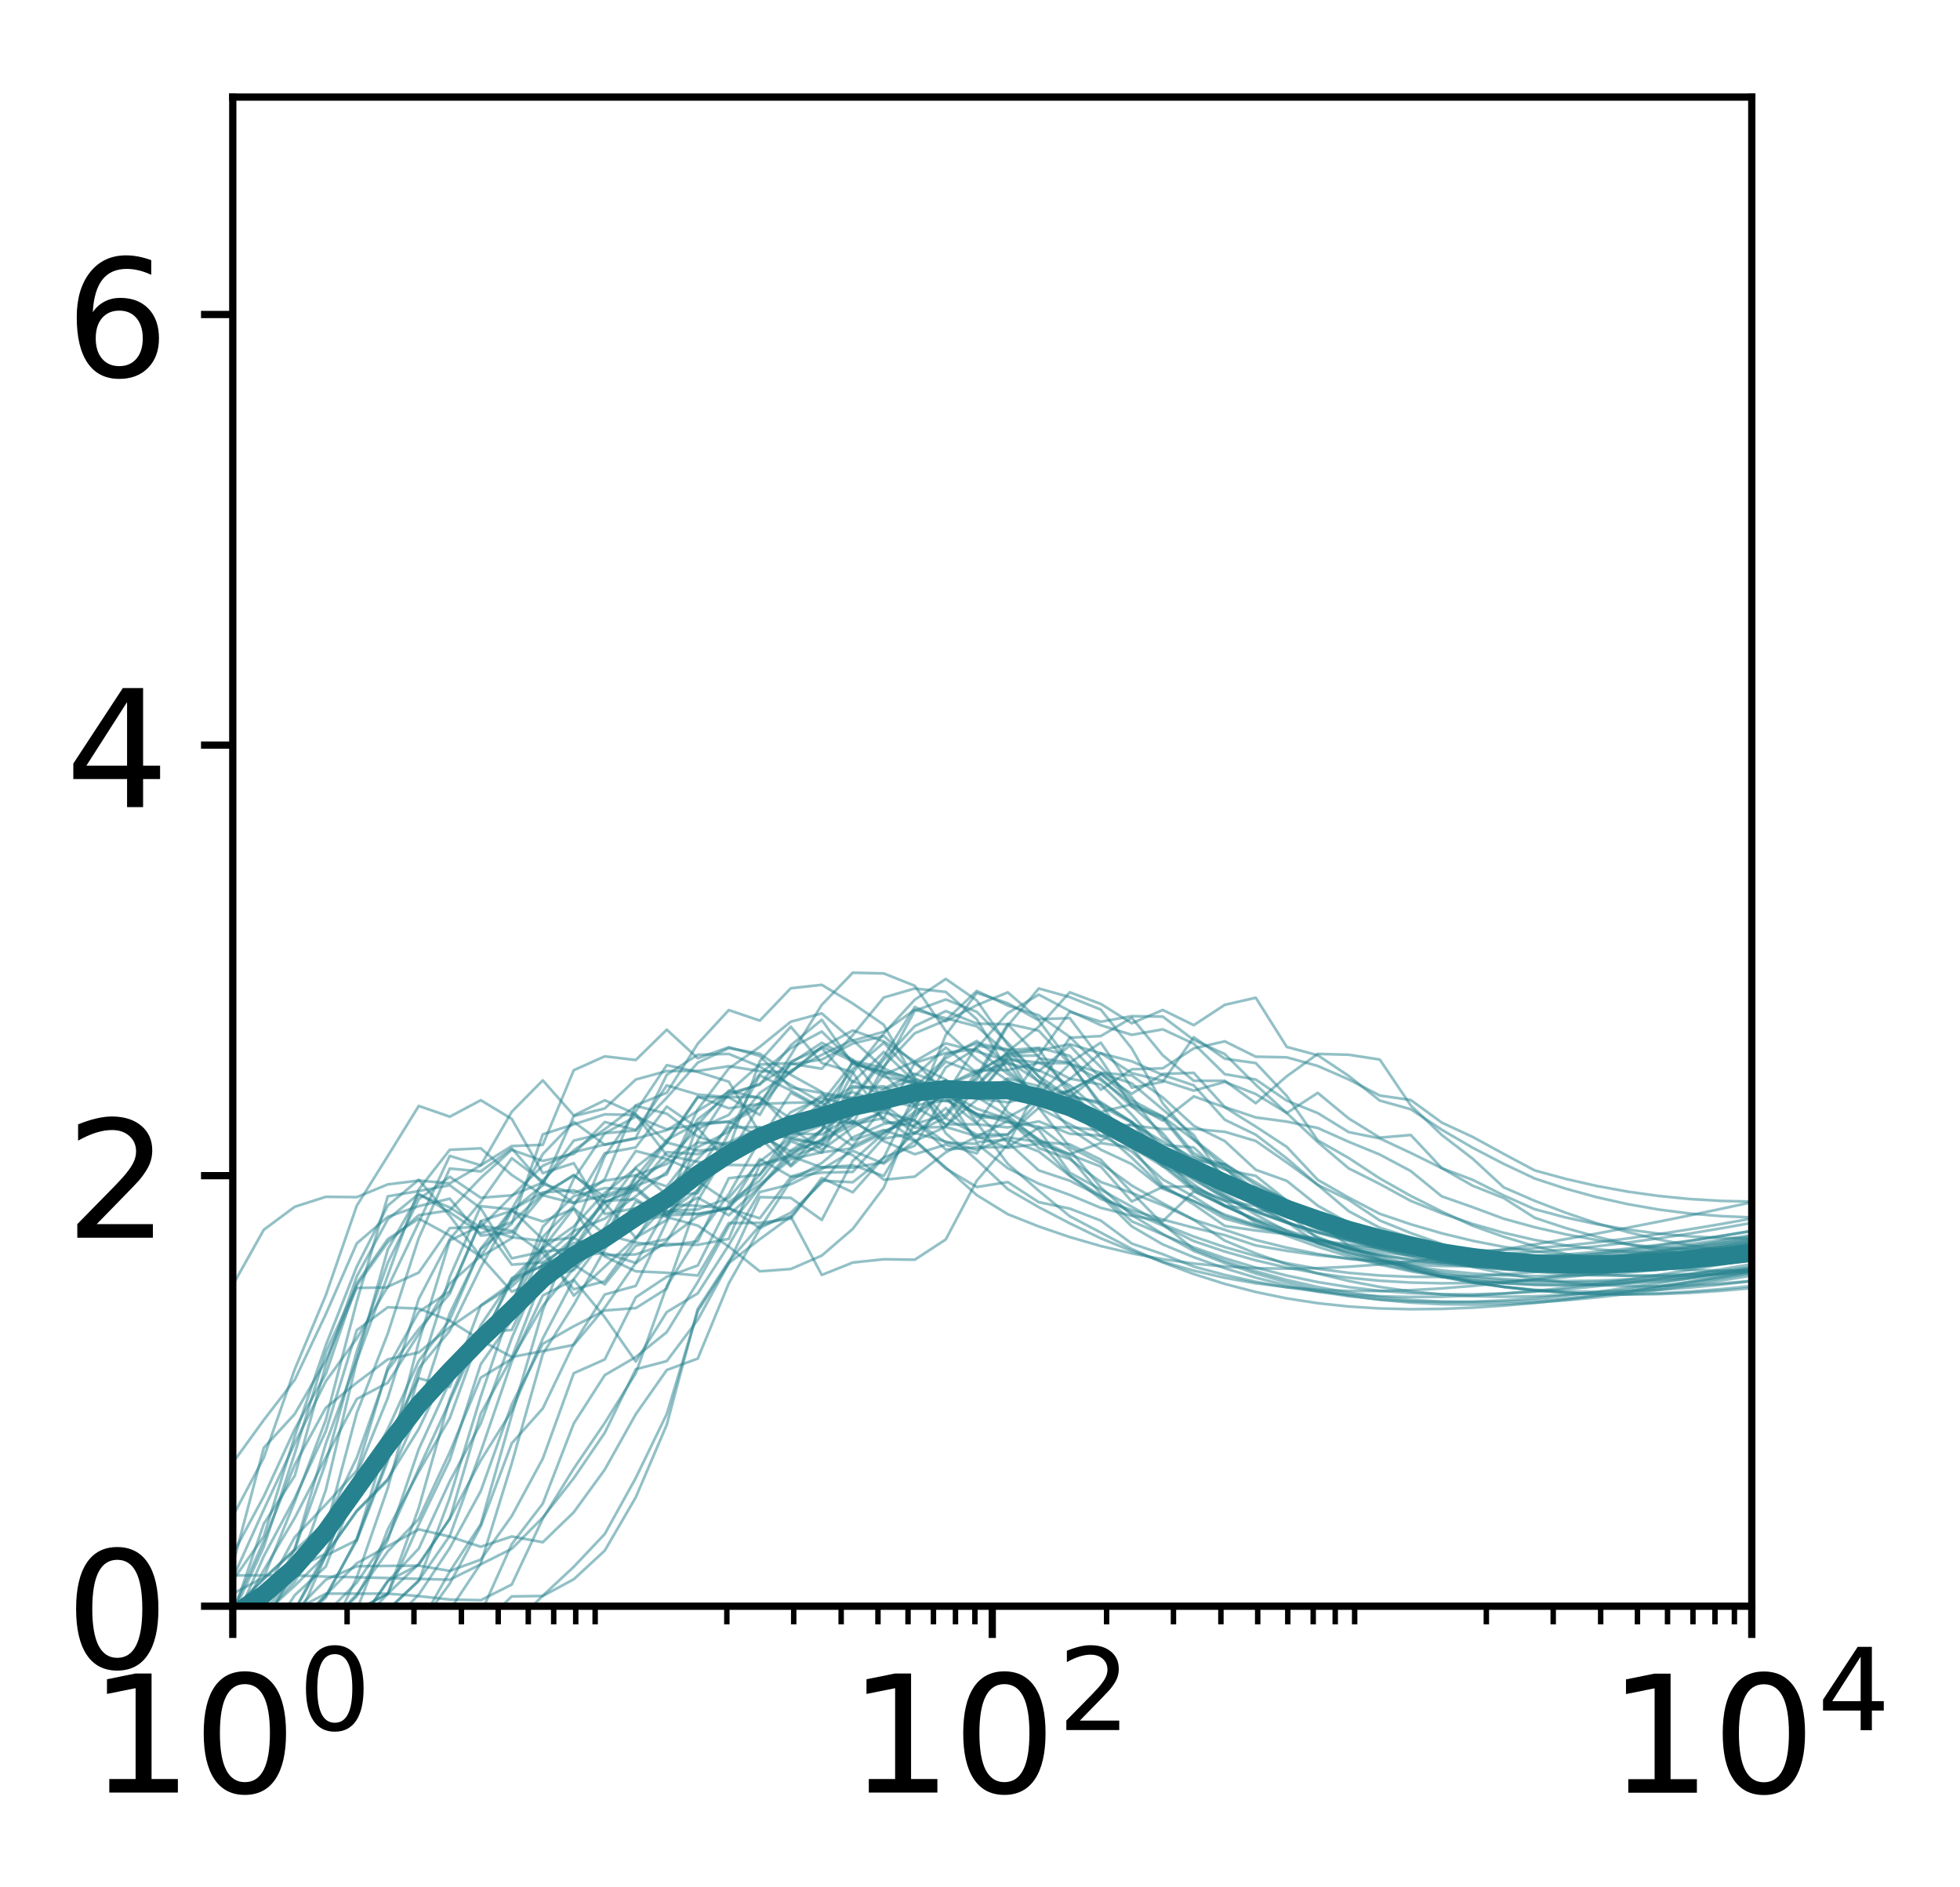 <?xml version="1.0" encoding="utf-8" standalone="no"?>
<!DOCTYPE svg PUBLIC "-//W3C//DTD SVG 1.1//EN"
  "http://www.w3.org/Graphics/SVG/1.1/DTD/svg11.dtd">
<!-- Created with matplotlib (http://matplotlib.org/) -->
<svg height="208pt" version="1.1" viewBox="0 0 216 208" width="216pt" xmlns="http://www.w3.org/2000/svg" xmlns:xlink="http://www.w3.org/1999/xlink">
 <defs>
  <style type="text/css">
*{stroke-linecap:butt;stroke-linejoin:round;}
  </style>
 </defs>
 <g id="figure_1">
  <g id="patch_1">
   <path d="M 0 208.641 
L 216.093 208.641 
L 216.093 0 
L 0 0 
z
" style="fill:#ffffff;"/>
  </g>
  <g id="axes_1">
   <g id="patch_2">
    <path d="M 25.652 177.02 
L 193.053 177.02 
L 193.053 10.7 
L 25.652 10.7 
z
" style="fill:#ffffff;"/>
   </g>
   <g id="matplotlib.axis_1">
    <g id="xtick_1">
     <g id="line2d_1">
      <defs>
       <path d="M 0 0 
L 0 3.5 
" id="m70d6bff6a2" style="stroke:#000000;stroke-width:0.8;"/>
      </defs>
      <g>
       <use style="stroke:#000000;stroke-width:0.8;" x="25.652" xlink:href="#m70d6bff6a2" y="177.02"/>
      </g>
     </g>
     <g id="text_1">
      <!-- $\mathdefault{10^{0}}$ -->
      <defs>
       <path d="M 12.406 8.297 
L 28.516 8.297 
L 28.516 63.922 
L 10.984 60.406 
L 10.984 69.391 
L 28.422 72.906 
L 38.281 72.906 
L 38.281 8.297 
L 54.391 8.297 
L 54.391 0 
L 12.406 0 
z
" id="DejaVuSans-31"/>
       <path d="M 31.781 66.406 
Q 24.172 66.406 20.328 58.906 
Q 16.5 51.422 16.5 36.375 
Q 16.5 21.391 20.328 13.891 
Q 24.172 6.391 31.781 6.391 
Q 39.453 6.391 43.281 13.891 
Q 47.125 21.391 47.125 36.375 
Q 47.125 51.422 43.281 58.906 
Q 39.453 66.406 31.781 66.406 
z
M 31.781 74.219 
Q 44.047 74.219 50.516 64.516 
Q 56.984 54.828 56.984 36.375 
Q 56.984 17.969 50.516 8.266 
Q 44.047 -1.422 31.781 -1.422 
Q 19.531 -1.422 13.062 8.266 
Q 6.594 17.969 6.594 36.375 
Q 6.594 54.828 13.062 64.516 
Q 19.531 74.219 31.781 74.219 
z
" id="DejaVuSans-30"/>
      </defs>
      <g transform="translate(9.812 197.697)scale(0.18 -0.18)">
       <use transform="translate(0 0.766)" xlink:href="#DejaVuSans-31"/>
       <use transform="translate(63.623 0.766)" xlink:href="#DejaVuSans-30"/>
       <use transform="translate(128.203 39.047)scale(0.7)" xlink:href="#DejaVuSans-30"/>
      </g>
     </g>
    </g>
    <g id="xtick_2">
     <g id="line2d_2">
      <g>
       <use style="stroke:#000000;stroke-width:0.8;" x="109.353" xlink:href="#m70d6bff6a2" y="177.02"/>
      </g>
     </g>
     <g id="text_2">
      <!-- $\mathdefault{10^{2}}$ -->
      <defs>
       <path d="M 19.188 8.297 
L 53.609 8.297 
L 53.609 0 
L 7.328 0 
L 7.328 8.297 
Q 12.938 14.109 22.625 23.891 
Q 32.328 33.688 34.812 36.531 
Q 39.547 41.844 41.422 45.531 
Q 43.312 49.219 43.312 52.781 
Q 43.312 58.594 39.234 62.25 
Q 35.156 65.922 28.609 65.922 
Q 23.969 65.922 18.812 64.312 
Q 13.672 62.703 7.812 59.422 
L 7.812 69.391 
Q 13.766 71.781 18.938 73 
Q 24.125 74.219 28.422 74.219 
Q 39.75 74.219 46.484 68.547 
Q 53.219 62.891 53.219 53.422 
Q 53.219 48.922 51.531 44.891 
Q 49.859 40.875 45.406 35.406 
Q 44.188 33.984 37.641 27.219 
Q 31.109 20.453 19.188 8.297 
z
" id="DejaVuSans-32"/>
      </defs>
      <g transform="translate(93.513 197.697)scale(0.18 -0.18)">
       <use transform="translate(0 0.766)" xlink:href="#DejaVuSans-31"/>
       <use transform="translate(63.623 0.766)" xlink:href="#DejaVuSans-30"/>
       <use transform="translate(128.203 39.047)scale(0.7)" xlink:href="#DejaVuSans-32"/>
      </g>
     </g>
    </g>
    <g id="xtick_3">
     <g id="line2d_3">
      <g>
       <use style="stroke:#000000;stroke-width:0.8;" x="193.053" xlink:href="#m70d6bff6a2" y="177.02"/>
      </g>
     </g>
     <g id="text_3">
      <!-- $\mathdefault{10^{4}}$ -->
      <defs>
       <path d="M 37.797 64.312 
L 12.891 25.391 
L 37.797 25.391 
z
M 35.203 72.906 
L 47.609 72.906 
L 47.609 25.391 
L 58.016 25.391 
L 58.016 17.188 
L 47.609 17.188 
L 47.609 0 
L 37.797 0 
L 37.797 17.188 
L 4.891 17.188 
L 4.891 26.703 
z
" id="DejaVuSans-34"/>
      </defs>
      <g transform="translate(177.213 197.697)scale(0.18 -0.18)">
       <use transform="translate(0 0.684)" xlink:href="#DejaVuSans-31"/>
       <use transform="translate(63.623 0.684)" xlink:href="#DejaVuSans-30"/>
       <use transform="translate(128.203 38.966)scale(0.7)" xlink:href="#DejaVuSans-34"/>
      </g>
     </g>
    </g>
    <g id="xtick_4">
     <g id="line2d_4">
      <defs>
       <path d="M 0 0 
L 0 2 
" id="mfef02e8e7d" style="stroke:#000000;stroke-width:0.6;"/>
      </defs>
      <g>
       <use style="stroke:#000000;stroke-width:0.6;" x="38.251" xlink:href="#mfef02e8e7d" y="177.02"/>
      </g>
     </g>
    </g>
    <g id="xtick_5">
     <g id="line2d_5">
      <g>
       <use style="stroke:#000000;stroke-width:0.6;" x="45.62" xlink:href="#mfef02e8e7d" y="177.02"/>
      </g>
     </g>
    </g>
    <g id="xtick_6">
     <g id="line2d_6">
      <g>
       <use style="stroke:#000000;stroke-width:0.6;" x="50.849" xlink:href="#mfef02e8e7d" y="177.02"/>
      </g>
     </g>
    </g>
    <g id="xtick_7">
     <g id="line2d_7">
      <g>
       <use style="stroke:#000000;stroke-width:0.6;" x="54.904" xlink:href="#mfef02e8e7d" y="177.02"/>
      </g>
     </g>
    </g>
    <g id="xtick_8">
     <g id="line2d_8">
      <g>
       <use style="stroke:#000000;stroke-width:0.6;" x="58.218" xlink:href="#mfef02e8e7d" y="177.02"/>
      </g>
     </g>
    </g>
    <g id="xtick_9">
     <g id="line2d_9">
      <g>
       <use style="stroke:#000000;stroke-width:0.6;" x="61.02" xlink:href="#mfef02e8e7d" y="177.02"/>
      </g>
     </g>
    </g>
    <g id="xtick_10">
     <g id="line2d_10">
      <g>
       <use style="stroke:#000000;stroke-width:0.6;" x="63.447" xlink:href="#mfef02e8e7d" y="177.02"/>
      </g>
     </g>
    </g>
    <g id="xtick_11">
     <g id="line2d_11">
      <g>
       <use style="stroke:#000000;stroke-width:0.6;" x="65.588" xlink:href="#mfef02e8e7d" y="177.02"/>
      </g>
     </g>
    </g>
    <g id="xtick_12">
     <g id="line2d_12">
      <g>
       <use style="stroke:#000000;stroke-width:0.6;" x="80.101" xlink:href="#mfef02e8e7d" y="177.02"/>
      </g>
     </g>
    </g>
    <g id="xtick_13">
     <g id="line2d_13">
      <g>
       <use style="stroke:#000000;stroke-width:0.6;" x="87.47" xlink:href="#mfef02e8e7d" y="177.02"/>
      </g>
     </g>
    </g>
    <g id="xtick_14">
     <g id="line2d_14">
      <g>
       <use style="stroke:#000000;stroke-width:0.6;" x="92.699" xlink:href="#mfef02e8e7d" y="177.02"/>
      </g>
     </g>
    </g>
    <g id="xtick_15">
     <g id="line2d_15">
      <g>
       <use style="stroke:#000000;stroke-width:0.6;" x="96.754" xlink:href="#mfef02e8e7d" y="177.02"/>
      </g>
     </g>
    </g>
    <g id="xtick_16">
     <g id="line2d_16">
      <g>
       <use style="stroke:#000000;stroke-width:0.6;" x="100.068" xlink:href="#mfef02e8e7d" y="177.02"/>
      </g>
     </g>
    </g>
    <g id="xtick_17">
     <g id="line2d_17">
      <g>
       <use style="stroke:#000000;stroke-width:0.6;" x="102.87" xlink:href="#mfef02e8e7d" y="177.02"/>
      </g>
     </g>
    </g>
    <g id="xtick_18">
     <g id="line2d_18">
      <g>
       <use style="stroke:#000000;stroke-width:0.6;" x="105.297" xlink:href="#mfef02e8e7d" y="177.02"/>
      </g>
     </g>
    </g>
    <g id="xtick_19">
     <g id="line2d_19">
      <g>
       <use style="stroke:#000000;stroke-width:0.6;" x="107.438" xlink:href="#mfef02e8e7d" y="177.02"/>
      </g>
     </g>
    </g>
    <g id="xtick_20">
     <g id="line2d_20">
      <g>
       <use style="stroke:#000000;stroke-width:0.6;" x="121.951" xlink:href="#mfef02e8e7d" y="177.02"/>
      </g>
     </g>
    </g>
    <g id="xtick_21">
     <g id="line2d_21">
      <g>
       <use style="stroke:#000000;stroke-width:0.6;" x="129.32" xlink:href="#mfef02e8e7d" y="177.02"/>
      </g>
     </g>
    </g>
    <g id="xtick_22">
     <g id="line2d_22">
      <g>
       <use style="stroke:#000000;stroke-width:0.6;" x="134.549" xlink:href="#mfef02e8e7d" y="177.02"/>
      </g>
     </g>
    </g>
    <g id="xtick_23">
     <g id="line2d_23">
      <g>
       <use style="stroke:#000000;stroke-width:0.6;" x="138.604" xlink:href="#mfef02e8e7d" y="177.02"/>
      </g>
     </g>
    </g>
    <g id="xtick_24">
     <g id="line2d_24">
      <g>
       <use style="stroke:#000000;stroke-width:0.6;" x="141.918" xlink:href="#mfef02e8e7d" y="177.02"/>
      </g>
     </g>
    </g>
    <g id="xtick_25">
     <g id="line2d_25">
      <g>
       <use style="stroke:#000000;stroke-width:0.6;" x="144.72" xlink:href="#mfef02e8e7d" y="177.02"/>
      </g>
     </g>
    </g>
    <g id="xtick_26">
     <g id="line2d_26">
      <g>
       <use style="stroke:#000000;stroke-width:0.6;" x="147.147" xlink:href="#mfef02e8e7d" y="177.02"/>
      </g>
     </g>
    </g>
    <g id="xtick_27">
     <g id="line2d_27">
      <g>
       <use style="stroke:#000000;stroke-width:0.6;" x="149.288" xlink:href="#mfef02e8e7d" y="177.02"/>
      </g>
     </g>
    </g>
    <g id="xtick_28">
     <g id="line2d_28">
      <g>
       <use style="stroke:#000000;stroke-width:0.6;" x="163.801" xlink:href="#mfef02e8e7d" y="177.02"/>
      </g>
     </g>
    </g>
    <g id="xtick_29">
     <g id="line2d_29">
      <g>
       <use style="stroke:#000000;stroke-width:0.6;" x="171.17" xlink:href="#mfef02e8e7d" y="177.02"/>
      </g>
     </g>
    </g>
    <g id="xtick_30">
     <g id="line2d_30">
      <g>
       <use style="stroke:#000000;stroke-width:0.6;" x="176.399" xlink:href="#mfef02e8e7d" y="177.02"/>
      </g>
     </g>
    </g>
    <g id="xtick_31">
     <g id="line2d_31">
      <g>
       <use style="stroke:#000000;stroke-width:0.6;" x="180.454" xlink:href="#mfef02e8e7d" y="177.02"/>
      </g>
     </g>
    </g>
    <g id="xtick_32">
     <g id="line2d_32">
      <g>
       <use style="stroke:#000000;stroke-width:0.6;" x="183.768" xlink:href="#mfef02e8e7d" y="177.02"/>
      </g>
     </g>
    </g>
    <g id="xtick_33">
     <g id="line2d_33">
      <g>
       <use style="stroke:#000000;stroke-width:0.6;" x="186.57" xlink:href="#mfef02e8e7d" y="177.02"/>
      </g>
     </g>
    </g>
    <g id="xtick_34">
     <g id="line2d_34">
      <g>
       <use style="stroke:#000000;stroke-width:0.6;" x="188.997" xlink:href="#mfef02e8e7d" y="177.02"/>
      </g>
     </g>
    </g>
    <g id="xtick_35">
     <g id="line2d_35">
      <g>
       <use style="stroke:#000000;stroke-width:0.6;" x="191.138" xlink:href="#mfef02e8e7d" y="177.02"/>
      </g>
     </g>
    </g>
   </g>
   <g id="matplotlib.axis_2">
    <g id="ytick_1">
     <g id="line2d_36">
      <defs>
       <path d="M 0 0 
L -3.5 0 
" id="m9b74c36402" style="stroke:#000000;stroke-width:0.8;"/>
      </defs>
      <g>
       <use style="stroke:#000000;stroke-width:0.8;" x="25.652" xlink:href="#m9b74c36402" y="177.02"/>
      </g>
     </g>
     <g id="text_4">
      <!-- 0 -->
      <g transform="translate(7.2 183.859)scale(0.18 -0.18)">
       <use xlink:href="#DejaVuSans-30"/>
      </g>
     </g>
    </g>
    <g id="ytick_2">
     <g id="line2d_37">
      <g>
       <use style="stroke:#000000;stroke-width:0.8;" x="25.652" xlink:href="#m9b74c36402" y="129.568"/>
      </g>
     </g>
     <g id="text_5">
      <!-- 2 -->
      <g transform="translate(7.2 136.406)scale(0.18 -0.18)">
       <use xlink:href="#DejaVuSans-32"/>
      </g>
     </g>
    </g>
    <g id="ytick_3">
     <g id="line2d_38">
      <g>
       <use style="stroke:#000000;stroke-width:0.8;" x="25.652" xlink:href="#m9b74c36402" y="82.116"/>
      </g>
     </g>
     <g id="text_6">
      <!-- 4 -->
      <g transform="translate(7.2 88.954)scale(0.18 -0.18)">
       <use xlink:href="#DejaVuSans-34"/>
      </g>
     </g>
    </g>
    <g id="ytick_4">
     <g id="line2d_39">
      <g>
       <use style="stroke:#000000;stroke-width:0.8;" x="25.652" xlink:href="#m9b74c36402" y="34.663"/>
      </g>
     </g>
     <g id="text_7">
      <!-- 6 -->
      <defs>
       <path d="M 33.016 40.375 
Q 26.375 40.375 22.484 35.828 
Q 18.609 31.297 18.609 23.391 
Q 18.609 15.531 22.484 10.953 
Q 26.375 6.391 33.016 6.391 
Q 39.656 6.391 43.531 10.953 
Q 47.406 15.531 47.406 23.391 
Q 47.406 31.297 43.531 35.828 
Q 39.656 40.375 33.016 40.375 
z
M 52.594 71.297 
L 52.594 62.312 
Q 48.875 64.062 45.094 64.984 
Q 41.312 65.922 37.594 65.922 
Q 27.828 65.922 22.672 59.328 
Q 17.531 52.734 16.797 39.406 
Q 19.672 43.656 24.016 45.922 
Q 28.375 48.188 33.594 48.188 
Q 44.578 48.188 50.953 41.516 
Q 57.328 34.859 57.328 23.391 
Q 57.328 12.156 50.688 5.359 
Q 44.047 -1.422 33.016 -1.422 
Q 20.359 -1.422 13.672 8.266 
Q 6.984 17.969 6.984 36.375 
Q 6.984 53.656 15.188 63.938 
Q 23.391 74.219 37.203 74.219 
Q 40.922 74.219 44.703 73.484 
Q 48.484 72.75 52.594 71.297 
z
" id="DejaVuSans-36"/>
      </defs>
      <g transform="translate(7.2 41.502)scale(0.18 -0.18)">
       <use xlink:href="#DejaVuSans-36"/>
      </g>
     </g>
    </g>
   </g>
   <g id="line2d_40">
    <path clip-path="url(#p6406d5e6d5)" d="M 25.652 181.023 
L 29.069 179.225 
L 32.485 177.429 
L 35.901 175.635 
L 39.318 175.635 
L 42.734 175.635 
L 46.15 175.908 
L 49.567 176.284 
L 52.983 176.355 
L 56.399 174.627 
L 59.816 167.362 
L 63.232 161.843 
L 66.648 156.816 
L 70.065 151.343 
L 73.481 141.74 
L 76.897 136.309 
L 80.314 131.605 
L 83.73 125.661 
L 87.146 124.627 
L 90.563 121.914 
L 93.979 119.709 
L 97.395 119.96 
L 100.812 118.332 
L 104.228 119.596 
L 107.644 118.283 
L 111.061 117.127 
L 114.477 121.879 
L 117.893 120.228 
L 121.31 118.351 
L 124.726 120.547 
L 128.142 118.357 
L 131.559 118.236 
L 134.975 122.004 
L 138.391 123.152 
L 141.808 123.613 
L 145.224 124.314 
L 148.64 125.839 
L 152.057 127.241 
L 155.473 129.063 
L 158.889 131.85 
L 162.306 133.047 
L 165.722 134.318 
L 169.138 135.255 
L 172.555 136.036 
L 175.971 136.662 
L 179.387 137.14 
L 182.804 137.474 
L 186.22 137.675 
L 189.636 137.751 
L 193.053 137.713 
" style="fill:none;opacity:0.5;stroke:#26828e;stroke-linecap:square;stroke-width:0.3;"/>
   </g>
   <g id="line2d_41">
    <path clip-path="url(#p6406d5e6d5)" d="M 25.652 173.935 
L 29.069 166.376 
L 32.485 159.059 
L 35.901 152.231 
L 39.318 147.517 
L 42.734 141.803 
L 46.15 140.25 
L 49.567 135.345 
L 52.983 135.227 
L 56.399 131.822 
L 59.816 128.478 
L 63.232 126.977 
L 66.648 126.143 
L 70.065 125.481 
L 73.481 124.557 
L 76.897 122.418 
L 80.314 120.343 
L 83.73 117.325 
L 87.146 117.166 
L 90.563 114.922 
L 93.979 116.775 
L 97.395 121.161 
L 100.812 121.982 
L 104.228 123.917 
L 107.644 123.907 
L 111.061 124.252 
L 114.477 123.584 
L 117.893 124.956 
L 121.31 125.138 
L 124.726 126.91 
L 128.142 129.978 
L 131.559 131.882 
L 134.975 134.034 
L 138.391 135.09 
L 141.808 135.985 
L 145.224 136.722 
L 148.64 137.303 
L 152.057 137.734 
L 155.473 138.025 
L 158.889 138.182 
L 162.306 138.218 
L 165.722 138.142 
L 169.138 137.965 
L 172.555 137.7 
L 175.971 137.356 
L 179.387 136.943 
L 182.804 136.471 
L 186.22 135.948 
L 189.636 135.38 
L 193.053 134.773 
" style="fill:none;opacity:0.5;stroke:#26828e;stroke-linecap:square;stroke-width:0.3;"/>
   </g>
   <g id="line2d_42">
    <path clip-path="url(#p6406d5e6d5)" d="M 25.652 181.023 
L 29.069 181.023 
L 32.485 177.455 
L 35.901 171.448 
L 39.318 162.461 
L 42.734 154.078 
L 46.15 143.152 
L 49.567 136.587 
L 52.983 132.472 
L 56.399 127.648 
L 59.816 130.214 
L 63.232 132.568 
L 66.648 131.744 
L 70.065 130.507 
L 73.481 125.835 
L 76.897 120.857 
L 80.314 122.139 
L 83.73 121.668 
L 87.146 121.529 
L 90.563 121.49 
L 93.979 117.145 
L 97.395 118.344 
L 100.812 121.828 
L 104.228 121.28 
L 107.644 122.744 
L 111.061 123.676 
L 114.477 124.169 
L 117.893 126.73 
L 121.31 130.861 
L 124.726 133.899 
L 128.142 135.997 
L 131.559 137.863 
L 134.975 139.198 
L 138.391 140.358 
L 141.808 141.34 
L 145.224 142.145 
L 148.64 142.777 
L 152.057 143.244 
L 155.473 143.558 
L 158.889 143.732 
L 162.306 143.78 
L 165.722 143.716 
L 169.138 143.553 
L 172.555 143.305 
L 175.971 142.983 
L 179.387 142.597 
L 182.804 142.156 
L 186.22 141.667 
L 189.636 141.138 
L 193.053 140.572 
" style="fill:none;opacity:0.5;stroke:#26828e;stroke-linecap:square;stroke-width:0.3;"/>
   </g>
   <g id="line2d_43">
    <path clip-path="url(#p6406d5e6d5)" d="M 25.652 172.508 
L 29.069 159.562 
L 32.485 155.829 
L 35.901 149.928 
L 39.318 141.944 
L 42.734 141.884 
L 46.15 134.728 
L 49.567 127.39 
L 52.983 128.426 
L 56.399 122.527 
L 59.816 119.065 
L 63.232 122.934 
L 66.648 121.261 
L 70.065 122.782 
L 73.481 125.916 
L 76.897 126.816 
L 80.314 126.507 
L 83.73 125.469 
L 87.146 125.132 
L 90.563 123.564 
L 93.979 123.765 
L 97.395 122.606 
L 100.812 123.497 
L 104.228 126.685 
L 107.644 126.451 
L 111.061 126.422 
L 114.477 124.286 
L 117.893 124.215 
L 121.31 124.585 
L 124.726 127.591 
L 128.142 130.886 
L 131.559 132.379 
L 134.975 134.307 
L 138.391 135.23 
L 141.808 136.014 
L 145.224 136.657 
L 148.64 137.16 
L 152.057 137.528 
L 155.473 137.764 
L 158.889 137.876 
L 162.306 137.874 
L 165.722 137.765 
L 169.138 137.563 
L 172.555 137.276 
L 175.971 136.915 
L 179.387 136.489 
L 182.804 136.008 
L 186.22 135.478 
L 189.636 134.906 
L 193.053 134.297 
" style="fill:none;opacity:0.5;stroke:#26828e;stroke-linecap:square;stroke-width:0.3;"/>
   </g>
   <g id="line2d_44">
    <path clip-path="url(#p6406d5e6d5)" d="M 25.652 181.023 
L 29.069 181.023 
L 32.485 181.023 
L 35.901 181.023 
L 39.318 181.023 
L 42.734 179.225 
L 46.15 179.225 
L 49.567 174.526 
L 52.983 168.199 
L 56.399 159.064 
L 59.816 155.223 
L 63.232 148.114 
L 66.648 142.665 
L 70.065 141.714 
L 73.481 134.636 
L 76.897 128.59 
L 80.314 126.668 
L 83.73 124.69 
L 87.146 127.415 
L 90.563 128.665 
L 93.979 128.425 
L 97.395 129.597 
L 100.812 123.881 
L 104.228 122.841 
L 107.644 118.13 
L 111.061 116.218 
L 114.477 115.767 
L 117.893 115.076 
L 121.31 116.079 
L 124.726 116.965 
L 128.142 118.47 
L 131.559 119.612 
L 134.975 123.401 
L 138.391 125.057 
L 141.808 127.669 
L 145.224 130.588 
L 148.64 132.237 
L 152.057 134.507 
L 155.473 135.895 
L 158.889 137.097 
L 162.306 138.112 
L 165.722 138.944 
L 169.138 139.598 
L 172.555 140.084 
L 175.971 140.413 
L 179.387 140.598 
L 182.804 140.651 
L 186.22 140.588 
L 189.636 140.422 
L 193.053 140.167 
" style="fill:none;opacity:0.5;stroke:#26828e;stroke-linecap:square;stroke-width:0.3;"/>
   </g>
   <g id="line2d_45">
    <path clip-path="url(#p6406d5e6d5)" d="M 25.652 141.631 
L 29.069 135.531 
L 32.485 132.997 
L 35.901 131.9 
L 39.318 131.935 
L 42.734 130.531 
L 46.15 130.108 
L 49.567 130.416 
L 52.983 128.429 
L 56.399 126.304 
L 59.816 126.169 
L 63.232 117.943 
L 66.648 116.418 
L 70.065 116.822 
L 73.481 113.479 
L 76.897 116.627 
L 80.314 115.411 
L 83.73 116.374 
L 87.146 119.856 
L 90.563 120.453 
L 93.979 120.975 
L 97.395 123.21 
L 100.812 125.644 
L 104.228 128.668 
L 107.644 131.71 
L 111.061 133.816 
L 114.477 135.169 
L 117.893 136.337 
L 121.31 137.325 
L 124.726 138.135 
L 128.142 138.775 
L 131.559 139.253 
L 134.975 139.578 
L 138.391 139.764 
L 141.808 139.821 
L 145.224 139.763 
L 148.64 139.604 
L 152.057 139.356 
L 155.473 139.031 
L 158.889 138.639 
L 162.306 138.189 
L 165.722 137.688 
L 169.138 137.145 
L 172.555 136.563 
L 175.971 135.949 
L 179.387 135.305 
L 182.804 134.636 
L 186.22 133.944 
L 189.636 133.231 
L 193.053 132.499 
" style="fill:none;opacity:0.5;stroke:#26828e;stroke-linecap:square;stroke-width:0.3;"/>
   </g>
   <g id="line2d_46">
    <path clip-path="url(#p6406d5e6d5)" d="M 25.652 181.023 
L 29.069 181.023 
L 32.485 179.225 
L 35.901 179.225 
L 39.318 179.225 
L 42.734 179.225 
L 46.15 179.225 
L 49.567 179.225 
L 52.983 179.225 
L 56.399 179.225 
L 59.816 175.863 
L 63.232 172.675 
L 66.648 169.058 
L 70.065 162.887 
L 73.481 155.834 
L 76.897 144.502 
L 80.314 139.22 
L 83.73 131.935 
L 87.146 132.017 
L 90.563 134.451 
L 93.979 127.939 
L 97.395 124.881 
L 100.812 122.901 
L 104.228 120.461 
L 107.644 122.854 
L 111.061 123.143 
L 114.477 121.281 
L 117.893 118.919 
L 121.31 116.058 
L 124.726 118.273 
L 128.142 119.109 
L 131.559 120.2 
L 134.975 119.234 
L 138.391 120.573 
L 141.808 122.661 
L 145.224 120.445 
L 148.64 123.269 
L 152.057 125.379 
L 155.473 125.086 
L 158.889 128.738 
L 162.306 130.685 
L 165.722 132.039 
L 169.138 134.217 
L 172.555 135.344 
L 175.971 136.31 
L 179.387 137.116 
L 182.804 137.765 
L 186.22 138.262 
L 189.636 138.613 
L 193.053 138.829 
" style="fill:none;opacity:0.5;stroke:#26828e;stroke-linecap:square;stroke-width:0.3;"/>
   </g>
   <g id="line2d_47">
    <path clip-path="url(#p6406d5e6d5)" d="M 25.652 181.023 
L 29.069 177.889 
L 32.485 174.761 
L 35.901 171.387 
L 39.318 166.491 
L 42.734 163.007 
L 46.15 157.479 
L 49.567 150.377 
L 52.983 147.995 
L 56.399 140.851 
L 59.816 139.516 
L 63.232 137.646 
L 66.648 132.008 
L 70.065 130.683 
L 73.481 129.43 
L 76.897 122.252 
L 80.314 117.751 
L 83.73 115.369 
L 87.146 112.602 
L 90.563 111.685 
L 93.979 114.687 
L 97.395 113.705 
L 100.812 111.287 
L 104.228 112.219 
L 107.644 113.108 
L 111.061 116.175 
L 114.477 122.092 
L 117.893 126.427 
L 121.31 128.187 
L 124.726 130.658 
L 128.142 132.602 
L 131.559 134.432 
L 134.975 136.729 
L 138.391 138.138 
L 141.808 139.343 
L 145.224 140.353 
L 148.64 141.178 
L 152.057 141.83 
L 155.473 142.318 
L 158.889 142.654 
L 162.306 142.849 
L 165.722 142.915 
L 169.138 142.865 
L 172.555 142.711 
L 175.971 142.467 
L 179.387 142.144 
L 182.804 141.751 
L 186.22 141.299 
L 189.636 140.795 
L 193.053 140.246 
" style="fill:none;opacity:0.5;stroke:#26828e;stroke-linecap:square;stroke-width:0.3;"/>
   </g>
   <g id="line2d_48">
    <path clip-path="url(#p6406d5e6d5)" d="M 25.652 181.023 
L 29.069 181.023 
L 32.485 181.023 
L 35.901 181.023 
L 39.318 181.023 
L 42.734 179.225 
L 46.15 175.74 
L 49.567 170.604 
L 52.983 164.33 
L 56.399 154.78 
L 59.816 148.102 
L 63.232 146.163 
L 66.648 144.426 
L 70.065 144.163 
L 73.481 142.012 
L 76.897 132.323 
L 80.314 126.583 
L 83.73 116.953 
L 87.146 113.155 
L 90.563 117.154 
L 93.979 118.158 
L 97.395 123.603 
L 100.812 124.112 
L 104.228 119.646 
L 107.644 117.956 
L 111.061 117.926 
L 114.477 117.133 
L 117.893 117.19 
L 121.31 121.618 
L 124.726 123.663 
L 128.142 126.929 
L 131.559 129.764 
L 134.975 129.779 
L 138.391 130.985 
L 141.808 132.848 
L 145.224 134.66 
L 148.64 137.306 
L 152.057 138.65 
L 155.473 139.701 
L 158.889 140.574 
L 162.306 141.278 
L 165.722 141.824 
L 169.138 142.221 
L 172.555 142.481 
L 175.971 142.612 
L 179.387 142.627 
L 182.804 142.534 
L 186.22 142.347 
L 189.636 142.075 
L 193.053 141.73 
" style="fill:none;opacity:0.5;stroke:#26828e;stroke-linecap:square;stroke-width:0.3;"/>
   </g>
   <g id="line2d_49">
    <path clip-path="url(#p6406d5e6d5)" d="M 25.652 181.023 
L 29.069 181.023 
L 32.485 179.225 
L 35.901 175.864 
L 39.318 169.775 
L 42.734 161.01 
L 46.15 147.877 
L 49.567 136.713 
L 52.983 135.083 
L 56.399 135.663 
L 59.816 138.112 
L 63.232 142.089 
L 66.648 141.211 
L 70.065 136.638 
L 73.481 131.139 
L 76.897 127.714 
L 80.314 124.258 
L 83.73 124.221 
L 87.146 124.908 
L 90.563 125.02 
L 93.979 122.981 
L 97.395 118.426 
L 100.812 116.98 
L 104.228 114.987 
L 107.644 115.882 
L 111.061 116.929 
L 114.477 119.174 
L 117.893 120.857 
L 121.31 121.462 
L 124.726 123.628 
L 128.142 126.191 
L 131.559 126.457 
L 134.975 129.634 
L 138.391 131.641 
L 141.808 133.185 
L 145.224 134.876 
L 148.64 135.974 
L 152.057 136.905 
L 155.473 137.671 
L 158.889 138.279 
L 162.306 138.735 
L 165.722 139.049 
L 169.138 139.229 
L 172.555 139.289 
L 175.971 139.238 
L 179.387 139.09 
L 182.804 138.856 
L 186.22 138.546 
L 189.636 138.171 
L 193.053 137.74 
" style="fill:none;opacity:0.5;stroke:#26828e;stroke-linecap:square;stroke-width:0.3;"/>
   </g>
   <g id="line2d_50">
    <path clip-path="url(#p6406d5e6d5)" d="M 25.652 173.627 
L 29.069 173.622 
L 32.485 173.615 
L 35.901 173.759 
L 39.318 173.828 
L 42.734 173.913 
L 46.15 174.005 
L 49.567 174.098 
L 52.983 172.398 
L 56.399 170.691 
L 59.816 167.247 
L 63.232 162.908 
L 66.648 157.903 
L 70.065 150.902 
L 73.481 150.006 
L 76.897 145.452 
L 80.314 139.216 
L 83.73 136.576 
L 87.146 134.087 
L 90.563 130.118 
L 93.979 130.296 
L 97.395 127.59 
L 100.812 120.655 
L 104.228 120.694 
L 107.644 119.603 
L 111.061 115.891 
L 114.477 113.144 
L 117.893 109.361 
L 121.31 110.641 
L 124.726 112.776 
L 128.142 111.307 
L 131.559 112.981 
L 134.975 110.741 
L 138.391 109.959 
L 141.808 115.381 
L 145.224 116.299 
L 148.64 118.582 
L 152.057 121.293 
L 155.473 122.251 
L 158.889 124.507 
L 162.306 126.5 
L 165.722 128.273 
L 169.138 129.883 
L 172.555 131.005 
L 175.971 131.946 
L 179.387 132.711 
L 182.804 133.306 
L 186.22 133.741 
L 189.636 134.026 
L 193.053 134.173 
" style="fill:none;opacity:0.5;stroke:#26828e;stroke-linecap:square;stroke-width:0.3;"/>
   </g>
   <g id="line2d_51">
    <path clip-path="url(#p6406d5e6d5)" d="M 25.652 161.213 
L 29.069 156.499 
L 32.485 152.068 
L 35.901 144.842 
L 39.318 137.038 
L 42.734 134.104 
L 46.15 132.927 
L 49.567 132.104 
L 52.983 136.177 
L 56.399 135.815 
L 59.816 131.735 
L 63.232 132.606 
L 66.648 129.949 
L 70.065 121.817 
L 73.481 120.424 
L 76.897 115.027 
L 80.314 111.321 
L 83.73 112.482 
L 87.146 108.917 
L 90.563 108.537 
L 93.979 110.596 
L 97.395 112.938 
L 100.812 118.961 
L 104.228 124.899 
L 107.644 127.831 
L 111.061 131.06 
L 114.477 133.042 
L 117.893 134.82 
L 121.31 136.476 
L 124.726 137.871 
L 128.142 139.058 
L 131.559 140.041 
L 134.975 140.828 
L 138.391 141.431 
L 141.808 141.863 
L 145.224 142.139 
L 148.64 142.274 
L 152.057 142.284 
L 155.473 142.185 
L 158.889 141.992 
L 162.306 141.718 
L 165.722 141.374 
L 169.138 140.969 
L 172.555 140.514 
L 175.971 140.014 
L 179.387 139.476 
L 182.804 138.904 
L 186.22 138.304 
L 189.636 137.677 
L 193.053 137.028 
" style="fill:none;opacity:0.5;stroke:#26828e;stroke-linecap:square;stroke-width:0.3;"/>
   </g>
   <g id="line2d_52">
    <path clip-path="url(#p6406d5e6d5)" d="M 25.652 177.894 
L 29.069 177.894 
L 32.485 174.317 
L 35.901 168.521 
L 39.318 155.73 
L 42.734 146.976 
L 46.15 136.443 
L 49.567 128.785 
L 52.983 129.102 
L 56.399 126.565 
L 59.816 130.502 
L 63.232 131.484 
L 66.648 130.132 
L 70.065 129.521 
L 73.481 128.283 
L 76.897 125.907 
L 80.314 126.012 
L 83.73 126.384 
L 87.146 122.567 
L 90.563 120.979 
L 93.979 121.935 
L 97.395 121.75 
L 100.812 124.283 
L 104.228 124.198 
L 107.644 125.223 
L 111.061 126.504 
L 114.477 126.062 
L 117.893 127.201 
L 121.31 125.972 
L 124.726 126.485 
L 128.142 127.867 
L 131.559 130.538 
L 134.975 132.843 
L 138.391 134.514 
L 141.808 136.01 
L 145.224 136.922 
L 148.64 137.683 
L 152.057 138.297 
L 155.473 138.767 
L 158.889 139.1 
L 162.306 139.304 
L 165.722 139.387 
L 169.138 139.359 
L 172.555 139.232 
L 175.971 139.014 
L 179.387 138.717 
L 182.804 138.351 
L 186.22 137.924 
L 189.636 137.444 
L 193.053 136.918 
" style="fill:none;opacity:0.5;stroke:#26828e;stroke-linecap:square;stroke-width:0.3;"/>
   </g>
   <g id="line2d_53">
    <path clip-path="url(#p6406d5e6d5)" d="M 25.652 177.454 
L 29.069 177.438 
L 32.485 170.697 
L 35.901 159.114 
L 39.318 149.866 
L 42.734 137.71 
L 46.15 131.671 
L 49.567 133.072 
L 52.983 135.297 
L 56.399 136.359 
L 59.816 136.766 
L 63.232 136.403 
L 66.648 132.345 
L 70.065 132.167 
L 73.481 134.135 
L 76.897 135.07 
L 80.314 137.385 
L 83.73 140.11 
L 87.146 139.857 
L 90.563 138.378 
L 93.979 135.435 
L 97.395 130.891 
L 100.812 122.455 
L 104.228 114.075 
L 107.644 109.426 
L 111.061 110.564 
L 114.477 112.458 
L 117.893 117.048 
L 121.31 121.891 
L 124.726 123.721 
L 128.142 127.602 
L 131.559 130.996 
L 134.975 132.952 
L 138.391 134.348 
L 141.808 135.589 
L 145.224 136.666 
L 148.64 137.576 
L 152.057 138.317 
L 155.473 138.894 
L 158.889 139.314 
L 162.306 139.59 
L 165.722 139.736 
L 169.138 139.767 
L 172.555 139.697 
L 175.971 139.542 
L 179.387 139.312 
L 182.804 139.019 
L 186.22 138.674 
L 189.636 138.282 
L 193.053 137.852 
" style="fill:none;opacity:0.5;stroke:#26828e;stroke-linecap:square;stroke-width:0.3;"/>
   </g>
   <g id="line2d_54">
    <path clip-path="url(#p6406d5e6d5)" d="M 25.652 181.023 
L 29.069 181.023 
L 32.485 181.023 
L 35.901 181.023 
L 39.318 181.023 
L 42.734 181.023 
L 46.15 181.023 
L 49.567 181.023 
L 52.983 177.817 
L 56.399 170.176 
L 59.816 165.71 
L 63.232 156.881 
L 66.648 151.549 
L 70.065 149.555 
L 73.481 146.811 
L 76.897 141.279 
L 80.314 135.135 
L 83.73 130.857 
L 87.146 127.234 
L 90.563 125.568 
L 93.979 123.518 
L 97.395 125.767 
L 100.812 127.206 
L 104.228 126.148 
L 107.644 127.117 
L 111.061 121.758 
L 114.477 116.628 
L 117.893 117.113 
L 121.31 114.909 
L 124.726 119.869 
L 128.142 119.231 
L 131.559 114.309 
L 134.975 116.682 
L 138.391 117.156 
L 141.808 120.781 
L 145.224 125.675 
L 148.64 127.627 
L 152.057 129.874 
L 155.473 131.8 
L 158.889 133.519 
L 162.306 135.1 
L 165.722 136.309 
L 169.138 137.338 
L 172.555 138.188 
L 175.971 138.865 
L 179.387 139.378 
L 182.804 139.737 
L 186.22 139.952 
L 189.636 140.037 
L 193.053 140.003 
" style="fill:none;opacity:0.5;stroke:#26828e;stroke-linecap:square;stroke-width:0.3;"/>
   </g>
   <g id="line2d_55">
    <path clip-path="url(#p6406d5e6d5)" d="M 25.652 177.429 
L 29.069 173.952 
L 32.485 170.75 
L 35.901 161.218 
L 39.318 148.934 
L 42.734 139.183 
L 46.15 132.163 
L 49.567 129.692 
L 52.983 132.003 
L 56.399 131.737 
L 59.816 130.331 
L 63.232 125.703 
L 66.648 124.889 
L 70.065 123.059 
L 73.481 124.451 
L 76.897 123.97 
L 80.314 123.631 
L 83.73 121.578 
L 87.146 117.299 
L 90.563 116.774 
L 93.979 115.002 
L 97.395 114.173 
L 100.812 117.257 
L 104.228 118.992 
L 107.644 123.726 
L 111.061 128.264 
L 114.477 131.234 
L 117.893 134.039 
L 121.31 135.839 
L 124.726 137.655 
L 128.142 139.133 
L 131.559 140.414 
L 134.975 141.499 
L 138.391 142.39 
L 141.808 143.095 
L 145.224 143.623 
L 148.64 143.988 
L 152.057 144.204 
L 155.473 144.287 
L 158.889 144.253 
L 162.306 144.116 
L 165.722 143.891 
L 169.138 143.589 
L 172.555 143.221 
L 175.971 142.797 
L 179.387 142.325 
L 182.804 141.811 
L 186.22 141.26 
L 189.636 140.678 
L 193.053 140.068 
" style="fill:none;opacity:0.5;stroke:#26828e;stroke-linecap:square;stroke-width:0.3;"/>
   </g>
   <g id="line2d_56">
    <path clip-path="url(#p6406d5e6d5)" d="M 25.652 181.023 
L 29.069 179.225 
L 32.485 172.883 
L 35.901 171.243 
L 39.318 166.549 
L 42.734 163.149 
L 46.15 155.525 
L 49.567 149.998 
L 52.983 146.88 
L 56.399 146.567 
L 59.816 139.238 
L 63.232 138.766 
L 66.648 135.846 
L 70.065 134.196 
L 73.481 133.748 
L 76.897 131.146 
L 80.314 127.45 
L 83.73 121.736 
L 87.146 116.293 
L 90.563 110.736 
L 93.979 107.204 
L 97.395 107.28 
L 100.812 108.644 
L 104.228 113.621 
L 107.644 116.739 
L 111.061 119.091 
L 114.477 120.716 
L 117.893 120.243 
L 121.31 123.948 
L 124.726 125.502 
L 128.142 128.523 
L 131.559 131.234 
L 134.975 132.885 
L 138.391 134.513 
L 141.808 135.831 
L 145.224 137.067 
L 148.64 138.055 
L 152.057 138.869 
L 155.473 139.517 
L 158.889 140.008 
L 162.306 140.351 
L 165.722 140.558 
L 169.138 140.639 
L 172.555 140.606 
L 175.971 140.471 
L 179.387 140.244 
L 182.804 139.937 
L 186.22 139.56 
L 189.636 139.121 
L 193.053 138.63 
" style="fill:none;opacity:0.5;stroke:#26828e;stroke-linecap:square;stroke-width:0.3;"/>
   </g>
   <g id="line2d_57">
    <path clip-path="url(#p6406d5e6d5)" d="M 25.652 179.225 
L 29.069 171.513 
L 32.485 165.116 
L 35.901 157.738 
L 39.318 146.604 
L 42.734 144.073 
L 46.15 144.22 
L 49.567 145.551 
L 52.983 147.705 
L 56.399 149.554 
L 59.816 148.902 
L 63.232 148.217 
L 66.648 144.137 
L 70.065 139.174 
L 73.481 133.173 
L 76.897 123.935 
L 80.314 120.187 
L 83.73 121.061 
L 87.146 123.26 
L 90.563 120.697 
L 93.979 121.086 
L 97.395 116.466 
L 100.812 110.972 
L 104.228 112.557 
L 107.644 110.778 
L 111.061 109.367 
L 114.477 112.322 
L 117.893 112.205 
L 121.31 116.724 
L 124.726 121.902 
L 128.142 124.89 
L 131.559 128.944 
L 134.975 130.772 
L 138.391 132.419 
L 141.808 133.875 
L 145.224 135.132 
L 148.64 136.19 
L 152.057 137.051 
L 155.473 137.724 
L 158.889 138.22 
L 162.306 138.554 
L 165.722 138.743 
L 169.138 138.802 
L 172.555 138.749 
L 175.971 138.599 
L 179.387 138.364 
L 182.804 138.058 
L 186.22 137.69 
L 189.636 137.269 
L 193.053 136.804 
" style="fill:none;opacity:0.5;stroke:#26828e;stroke-linecap:square;stroke-width:0.3;"/>
   </g>
   <g id="line2d_58">
    <path clip-path="url(#p6406d5e6d5)" d="M 25.652 181.023 
L 29.069 181.023 
L 32.485 181.023 
L 35.901 179.225 
L 39.318 177.43 
L 42.734 175.635 
L 46.15 172.366 
L 49.567 167.38 
L 52.983 155.799 
L 56.399 149.616 
L 59.816 140.744 
L 63.232 136.437 
L 66.648 138.33 
L 70.065 138.244 
L 73.481 137.098 
L 76.897 137.193 
L 80.314 136.539 
L 83.73 128.335 
L 87.146 127.291 
L 90.563 124.568 
L 93.979 116.884 
L 97.395 117.713 
L 100.812 111.392 
L 104.228 110.151 
L 107.644 111.514 
L 111.061 114.911 
L 114.477 118.614 
L 117.893 120.902 
L 121.31 118.276 
L 124.726 119.399 
L 128.142 122.279 
L 131.559 125.088 
L 134.975 130.285 
L 138.391 132.865 
L 141.808 134.603 
L 145.224 136.324 
L 148.64 137.691 
L 152.057 138.875 
L 155.473 139.877 
L 158.889 140.699 
L 162.306 141.345 
L 165.722 141.824 
L 169.138 142.147 
L 172.555 142.326 
L 175.971 142.377 
L 179.387 142.314 
L 182.804 142.151 
L 186.22 141.901 
L 189.636 141.577 
L 193.053 141.187 
" style="fill:none;opacity:0.5;stroke:#26828e;stroke-linecap:square;stroke-width:0.3;"/>
   </g>
   <g id="line2d_59">
    <path clip-path="url(#p6406d5e6d5)" d="M 25.652 181.023 
L 29.069 181.023 
L 32.485 181.023 
L 35.901 181.023 
L 39.318 181.023 
L 42.734 177.43 
L 46.15 174.237 
L 49.567 165.088 
L 52.983 153.902 
L 56.399 143.873 
L 59.816 135.2 
L 63.232 131.817 
L 66.648 130.943 
L 70.065 131.063 
L 73.481 133.933 
L 76.897 133.81 
L 80.314 133.199 
L 83.73 134.27 
L 87.146 129.731 
L 90.563 129.236 
L 93.979 129.159 
L 97.395 125.374 
L 100.812 121.788 
L 104.228 116.273 
L 107.644 114.967 
L 111.061 115.647 
L 114.477 119.25 
L 117.893 121.963 
L 121.31 125.221 
L 124.726 124.5 
L 128.142 126.637 
L 131.559 127.838 
L 134.975 128.373 
L 138.391 131.286 
L 141.808 132.708 
L 145.224 133.942 
L 148.64 135.666 
L 152.057 136.783 
L 155.473 137.733 
L 158.889 138.565 
L 162.306 139.227 
L 165.722 139.751 
L 169.138 140.143 
L 172.555 140.41 
L 175.971 140.561 
L 179.387 140.603 
L 182.804 140.544 
L 186.22 140.396 
L 189.636 140.165 
L 193.053 139.862 
" style="fill:none;opacity:0.5;stroke:#26828e;stroke-linecap:square;stroke-width:0.3;"/>
   </g>
   <g id="line2d_60">
    <path clip-path="url(#p6406d5e6d5)" d="M 25.652 177.475 
L 29.069 169.844 
L 32.485 161.428 
L 35.901 155.152 
L 39.318 152.384 
L 42.734 149.815 
L 46.15 149.048 
L 49.567 146.271 
L 52.983 143.921 
L 56.399 141.78 
L 59.816 138.629 
L 63.232 135.676 
L 66.648 134.305 
L 70.065 131.837 
L 73.481 129.154 
L 76.897 123.35 
L 80.314 120.715 
L 83.73 119.455 
L 87.146 117.216 
L 90.563 117.788 
L 93.979 114.074 
L 97.395 109.936 
L 100.812 108.941 
L 104.228 109.32 
L 107.644 112.331 
L 111.061 118.014 
L 114.477 120.721 
L 117.893 122.085 
L 121.31 123.523 
L 124.726 125.828 
L 128.142 127.392 
L 131.559 130.053 
L 134.975 131.923 
L 138.391 133.563 
L 141.808 134.78 
L 145.224 135.813 
L 148.64 136.668 
L 152.057 137.352 
L 155.473 137.874 
L 158.889 138.244 
L 162.306 138.472 
L 165.722 138.571 
L 169.138 138.553 
L 172.555 138.43 
L 175.971 138.215 
L 179.387 137.92 
L 182.804 137.554 
L 186.22 137.126 
L 189.636 136.646 
L 193.053 136.12 
" style="fill:none;opacity:0.5;stroke:#26828e;stroke-linecap:square;stroke-width:0.3;"/>
   </g>
   <g id="line2d_61">
    <path clip-path="url(#p6406d5e6d5)" d="M 25.652 181.023 
L 29.069 181.023 
L 32.485 181.023 
L 35.901 181.023 
L 39.318 181.023 
L 42.734 181.023 
L 46.15 179.225 
L 49.567 173.193 
L 52.983 167.983 
L 56.399 155.959 
L 59.816 144.414 
L 63.232 135.642 
L 66.648 127.419 
L 70.065 122.489 
L 73.481 117.388 
L 76.897 118.14 
L 80.314 119.212 
L 83.73 124.846 
L 87.146 125.44 
L 90.563 123.994 
L 93.979 126.314 
L 97.395 124.638 
L 100.812 123.491 
L 104.228 125.931 
L 107.644 126.061 
L 111.061 128.753 
L 114.477 130.453 
L 117.893 131.691 
L 121.31 133.112 
L 124.726 133.983 
L 128.142 134.595 
L 131.559 131.308 
L 134.975 132.875 
L 138.391 133.346 
L 141.808 133.698 
L 145.224 136.508 
L 148.64 137.516 
L 152.057 138.779 
L 155.473 139.817 
L 158.889 140.734 
L 162.306 141.345 
L 165.722 141.835 
L 169.138 142.208 
L 172.555 142.469 
L 175.971 142.622 
L 179.387 142.672 
L 182.804 142.623 
L 186.22 142.484 
L 189.636 142.261 
L 193.053 141.963 
" style="fill:none;opacity:0.5;stroke:#26828e;stroke-linecap:square;stroke-width:0.3;"/>
   </g>
   <g id="line2d_62">
    <path clip-path="url(#p6406d5e6d5)" d="M 25.652 181.023 
L 29.069 181.023 
L 32.485 181.023 
L 35.901 181.023 
L 39.318 179.225 
L 42.734 175.658 
L 46.15 168.024 
L 49.567 160.896 
L 52.983 150.345 
L 56.399 145.464 
L 59.816 137.602 
L 63.232 135.157 
L 66.648 131.463 
L 70.065 128.766 
L 73.481 131.689 
L 76.897 131.505 
L 80.314 126.572 
L 83.73 126.054 
L 87.146 124.535 
L 90.563 121.399 
L 93.979 120.374 
L 97.395 121.605 
L 100.812 120.497 
L 104.228 116.999 
L 107.644 118.277 
L 111.061 116.074 
L 114.477 115.56 
L 117.893 120.707 
L 121.31 121.675 
L 124.726 126.477 
L 128.142 130.661 
L 131.559 132.738 
L 134.975 135.106 
L 138.391 135.615 
L 141.808 136.028 
L 145.224 136.499 
L 148.64 137.549 
L 152.057 138.412 
L 155.473 139.451 
L 158.889 140.42 
L 162.306 140.841 
L 165.722 141.123 
L 169.138 141.282 
L 172.555 141.334 
L 175.971 141.292 
L 179.387 141.167 
L 182.804 140.966 
L 186.22 140.696 
L 189.636 140.363 
L 193.053 139.971 
" style="fill:none;opacity:0.5;stroke:#26828e;stroke-linecap:square;stroke-width:0.3;"/>
   </g>
   <g id="line2d_63">
    <path clip-path="url(#p6406d5e6d5)" d="M 25.652 181.023 
L 29.069 181.023 
L 32.485 181.023 
L 35.901 179.225 
L 39.318 179.225 
L 42.734 177.429 
L 46.15 174.176 
L 49.567 169.26 
L 52.983 159.978 
L 56.399 150.041 
L 59.816 142.773 
L 63.232 141.053 
L 66.648 145.165 
L 70.065 150.053 
L 73.481 144.602 
L 76.897 142.538 
L 80.314 137.223 
L 83.73 131.38 
L 87.146 130.518 
L 90.563 128.855 
L 93.979 126.835 
L 97.395 128.246 
L 100.812 125.759 
L 104.228 124.176 
L 107.644 119.708 
L 111.061 116.383 
L 114.477 116.329 
L 117.893 111.511 
L 121.31 112.604 
L 124.726 111.988 
L 128.142 112.041 
L 131.559 114.62 
L 134.975 116.167 
L 138.391 119.552 
L 141.808 122.668 
L 145.224 125.876 
L 148.64 128.77 
L 152.057 130.487 
L 155.473 132.351 
L 158.889 133.721 
L 162.306 134.893 
L 165.722 135.868 
L 169.138 136.652 
L 172.555 137.254 
L 175.971 137.684 
L 179.387 137.957 
L 182.804 138.088 
L 186.22 138.092 
L 189.636 137.984 
L 193.053 137.779 
" style="fill:none;opacity:0.5;stroke:#26828e;stroke-linecap:square;stroke-width:0.3;"/>
   </g>
   <g id="line2d_64">
    <path clip-path="url(#p6406d5e6d5)" d="M 25.652 181.023 
L 29.069 181.023 
L 32.485 181.023 
L 35.901 181.023 
L 39.318 181.023 
L 42.734 179.225 
L 46.15 179.225 
L 49.567 177.429 
L 52.983 172.314 
L 56.399 161.274 
L 59.816 149.218 
L 63.232 143.785 
L 66.648 137.705 
L 70.065 132.444 
L 73.481 133.56 
L 76.897 133.763 
L 80.314 133.142 
L 83.73 129.471 
L 87.146 125.589 
L 90.563 126.055 
L 93.979 119.886 
L 97.395 119.713 
L 100.812 121.687 
L 104.228 119.04 
L 107.644 121.064 
L 111.061 121.487 
L 114.477 120.654 
L 117.893 117.238 
L 121.31 118.224 
L 124.726 118.53 
L 128.142 120.95 
L 131.559 124.068 
L 134.975 125.756 
L 138.391 128.922 
L 141.808 130.142 
L 145.224 132.876 
L 148.64 134.79 
L 152.057 136.192 
L 155.473 137.629 
L 158.889 138.715 
L 162.306 139.627 
L 165.722 140.365 
L 169.138 140.936 
L 172.555 141.349 
L 175.971 141.615 
L 179.387 141.744 
L 182.804 141.751 
L 186.22 141.649 
L 189.636 141.451 
L 193.053 141.169 
" style="fill:none;opacity:0.5;stroke:#26828e;stroke-linecap:square;stroke-width:0.3;"/>
   </g>
   <g id="line2d_65">
    <path clip-path="url(#p6406d5e6d5)" d="M 25.652 179.225 
L 29.069 175.695 
L 32.485 169.404 
L 35.901 165.813 
L 39.318 162.072 
L 42.734 150.712 
L 46.15 144.573 
L 49.567 142.321 
L 52.983 134.594 
L 56.399 139.378 
L 59.816 139.124 
L 63.232 136.994 
L 66.648 136.56 
L 70.065 130.424 
L 73.481 127.858 
L 76.897 124.399 
L 80.314 122.875 
L 83.73 118.383 
L 87.146 115.522 
L 90.563 113.685 
L 93.979 117.043 
L 97.395 118.084 
L 100.812 118.831 
L 104.228 120.411 
L 107.644 120.825 
L 111.061 116.762 
L 114.477 117.094 
L 117.893 118.875 
L 121.31 119.517 
L 124.726 122.842 
L 128.142 126.691 
L 131.559 129.372 
L 134.975 131.644 
L 138.391 133.442 
L 141.808 134.742 
L 145.224 135.86 
L 148.64 136.797 
L 152.057 137.554 
L 155.473 138.139 
L 158.889 138.559 
L 162.306 138.826 
L 165.722 138.954 
L 169.138 138.956 
L 172.555 138.848 
L 175.971 138.642 
L 179.387 138.351 
L 182.804 137.987 
L 186.22 137.561 
L 189.636 137.08 
L 193.053 136.553 
" style="fill:none;opacity:0.5;stroke:#26828e;stroke-linecap:square;stroke-width:0.3;"/>
   </g>
   <g id="line2d_66">
    <path clip-path="url(#p6406d5e6d5)" d="M 25.652 181.023 
L 29.069 181.023 
L 32.485 181.023 
L 35.901 181.023 
L 39.318 173.848 
L 42.734 164.007 
L 46.15 151.519 
L 49.567 140.715 
L 52.983 132.929 
L 56.399 133.29 
L 59.816 136.608 
L 63.232 139.367 
L 66.648 141.559 
L 70.065 137.271 
L 73.481 136.569 
L 76.897 134.037 
L 80.314 133.076 
L 83.73 135.352 
L 87.146 133.649 
L 90.563 130.353 
L 93.979 126.298 
L 97.395 121.92 
L 100.812 119.801 
L 104.228 116.639 
L 107.644 114.722 
L 111.061 117.231 
L 114.477 117.948 
L 117.893 119.602 
L 121.31 122.557 
L 124.726 121.705 
L 128.142 123.066 
L 131.559 125.626 
L 134.975 128.678 
L 138.391 132.03 
L 141.808 134.062 
L 145.224 135.397 
L 148.64 136.559 
L 152.057 137.551 
L 155.473 138.376 
L 158.889 139.039 
L 162.306 139.546 
L 165.722 139.906 
L 169.138 140.129 
L 172.555 140.228 
L 175.971 140.216 
L 179.387 140.105 
L 182.804 139.909 
L 186.22 139.637 
L 189.636 139.302 
L 193.053 138.911 
" style="fill:none;opacity:0.5;stroke:#26828e;stroke-linecap:square;stroke-width:0.3;"/>
   </g>
   <g id="line2d_67">
    <path clip-path="url(#p6406d5e6d5)" d="M 25.652 179.225 
L 29.069 177.481 
L 32.485 173.866 
L 35.901 164.222 
L 39.318 149.982 
L 42.734 140.564 
L 46.15 131.082 
L 49.567 126.718 
L 52.983 126.557 
L 56.399 129.496 
L 59.816 131.728 
L 63.232 129.48 
L 66.648 132.471 
L 70.065 131.146 
L 73.481 126.978 
L 76.897 127.196 
L 80.314 125.917 
L 83.73 124.301 
L 87.146 128.404 
L 90.563 124.529 
L 93.979 122.24 
L 97.395 120.05 
L 100.812 118.982 
L 104.228 120.285 
L 107.644 120.889 
L 111.061 122.975 
L 114.477 125.686 
L 117.893 127.549 
L 121.31 131.561 
L 124.726 134.599 
L 128.142 136.059 
L 131.559 137.473 
L 134.975 138.667 
L 138.391 139.704 
L 141.808 140.581 
L 145.224 141.296 
L 148.64 141.852 
L 152.057 142.253 
L 155.473 142.511 
L 158.889 142.638 
L 162.306 142.646 
L 165.722 142.549 
L 169.138 142.361 
L 172.555 142.094 
L 175.971 141.757 
L 179.387 141.361 
L 182.804 140.914 
L 186.22 140.423 
L 189.636 139.893 
L 193.053 139.33 
" style="fill:none;opacity:0.5;stroke:#26828e;stroke-linecap:square;stroke-width:0.3;"/>
   </g>
   <g id="line2d_68">
    <path clip-path="url(#p6406d5e6d5)" d="M 25.652 181.023 
L 29.069 181.023 
L 32.485 179.225 
L 35.901 176.072 
L 39.318 169.554 
L 42.734 160.652 
L 46.15 150.81 
L 49.567 146.659 
L 52.983 139.686 
L 56.399 133.496 
L 59.816 134.617 
L 63.232 133.225 
L 66.648 138.473 
L 70.065 140.11 
L 73.481 140.269 
L 76.897 140.572 
L 80.314 134.793 
L 83.73 134.765 
L 87.146 134.306 
L 90.563 129.825 
L 93.979 131.402 
L 97.395 127.554 
L 100.812 126.266 
L 104.228 120.466 
L 107.644 118.999 
L 111.061 113.035 
L 114.477 108.942 
L 117.893 109.893 
L 121.31 111.264 
L 124.726 115.55 
L 128.142 121.597 
L 131.559 125.545 
L 134.975 128.24 
L 138.391 130.6 
L 141.808 132.284 
L 145.224 133.915 
L 148.64 135.243 
L 152.057 136.382 
L 155.473 137.33 
L 158.889 138.092 
L 162.306 138.677 
L 165.722 139.097 
L 169.138 139.365 
L 172.555 139.497 
L 175.971 139.509 
L 179.387 139.416 
L 182.804 139.233 
L 186.22 138.973 
L 189.636 138.645 
L 193.053 138.261 
" style="fill:none;opacity:0.5;stroke:#26828e;stroke-linecap:square;stroke-width:0.3;"/>
   </g>
   <g id="line2d_69">
    <path clip-path="url(#p6406d5e6d5)" d="M 25.652 181.023 
L 29.069 181.023 
L 32.485 181.023 
L 35.901 181.023 
L 39.318 177.437 
L 42.734 168.562 
L 46.15 162.199 
L 49.567 156.281 
L 52.983 146.888 
L 56.399 144.096 
L 59.816 137.28 
L 63.232 129.923 
L 66.648 124.888 
L 70.065 124.593 
L 73.481 119.62 
L 76.897 120.63 
L 80.314 120.919 
L 83.73 120.888 
L 87.146 124.289 
L 90.563 126.724 
L 93.979 124.246 
L 97.395 122.372 
L 100.812 120.573 
L 104.228 119.997 
L 107.644 123.088 
L 111.061 123.295 
L 114.477 125.559 
L 117.893 127.24 
L 121.31 128.569 
L 124.726 132.416 
L 128.142 130.807 
L 131.559 130.756 
L 134.975 132.354 
L 138.391 132.889 
L 141.808 134.674 
L 145.224 137.033 
L 148.64 137.973 
L 152.057 139.012 
L 155.473 139.703 
L 158.889 140.255 
L 162.306 140.672 
L 165.722 140.963 
L 169.138 141.132 
L 172.555 141.188 
L 175.971 141.139 
L 179.387 140.994 
L 182.804 140.762 
L 186.22 140.452 
L 189.636 140.074 
L 193.053 139.635 
" style="fill:none;opacity:0.5;stroke:#26828e;stroke-linecap:square;stroke-width:0.3;"/>
   </g>
   <g id="line2d_70">
    <path clip-path="url(#p6406d5e6d5)" d="M 25.652 167.11 
L 29.069 160.661 
L 32.485 150.904 
L 35.901 142.755 
L 39.318 132.882 
L 42.734 127.406 
L 46.15 121.884 
L 49.567 123.07 
L 52.983 121.256 
L 56.399 123.317 
L 59.816 129.289 
L 63.232 128.194 
L 66.648 133.787 
L 70.065 133.167 
L 73.481 133.453 
L 76.897 133.295 
L 80.314 132.025 
L 83.73 128.004 
L 87.146 125.392 
L 90.563 126.077 
L 93.979 127.318 
L 97.395 130.018 
L 100.812 129.675 
L 104.228 126.997 
L 107.644 125.271 
L 111.061 123.54 
L 114.477 125.792 
L 117.893 129.543 
L 121.31 132.139 
L 124.726 133.365 
L 128.142 134.402 
L 131.559 135.312 
L 134.975 136.119 
L 138.391 137.263 
L 141.808 137.856 
L 145.224 138.337 
L 148.64 138.709 
L 152.057 138.976 
L 155.473 139.138 
L 158.889 139.198 
L 162.306 139.162 
L 165.722 139.033 
L 169.138 138.821 
L 172.555 138.532 
L 175.971 138.176 
L 179.387 137.76 
L 182.804 137.292 
L 186.22 136.778 
L 189.636 136.224 
L 193.053 135.635 
" style="fill:none;opacity:0.5;stroke:#26828e;stroke-linecap:square;stroke-width:0.3;"/>
   </g>
   <g id="line2d_71">
    <path clip-path="url(#p6406d5e6d5)" d="M 25.652 179.225 
L 29.069 173.05 
L 32.485 167.284 
L 35.901 160.644 
L 39.318 154.182 
L 42.734 152.394 
L 46.15 146.998 
L 49.567 141.464 
L 52.983 138.429 
L 56.399 133.335 
L 59.816 131.416 
L 63.232 131.175 
L 66.648 132.546 
L 70.065 130.801 
L 73.481 133.882 
L 76.897 131.986 
L 80.314 133.934 
L 83.73 130.782 
L 87.146 126.815 
L 90.563 124.525 
L 93.979 118.248 
L 97.395 113.901 
L 100.812 110.173 
L 104.228 107.889 
L 107.644 110.259 
L 111.061 115.176 
L 114.477 118.661 
L 117.893 122.468 
L 121.31 124.632 
L 124.726 126.445 
L 128.142 128.541 
L 131.559 129.87 
L 134.975 132.12 
L 138.391 133.508 
L 141.808 134.708 
L 145.224 135.748 
L 148.64 136.607 
L 152.057 137.305 
L 155.473 137.849 
L 158.889 138.249 
L 162.306 138.512 
L 165.722 138.649 
L 169.138 138.671 
L 172.555 138.588 
L 175.971 138.413 
L 179.387 138.155 
L 182.804 137.826 
L 186.22 137.433 
L 189.636 136.985 
L 193.053 136.489 
" style="fill:none;opacity:0.5;stroke:#26828e;stroke-linecap:square;stroke-width:0.3;"/>
   </g>
   <g id="line2d_72">
    <path clip-path="url(#p6406d5e6d5)" d="M 25.652 174.187 
L 29.069 169.322 
L 32.485 158.264 
L 35.901 148.275 
L 39.318 139.593 
L 42.734 132.863 
L 46.15 130.021 
L 49.567 134.003 
L 52.983 138.515 
L 56.399 142.348 
L 59.816 140.996 
L 63.232 139.969 
L 66.648 136.353 
L 70.065 129.761 
L 73.481 125.624 
L 76.897 123.779 
L 80.314 123.62 
L 83.73 125.196 
L 87.146 126.892 
L 90.563 125.707 
L 93.979 123.93 
L 97.395 123.228 
L 100.812 117.137 
L 104.228 116.054 
L 107.644 115.606 
L 111.061 118.374 
L 114.477 120.566 
L 117.893 124.388 
L 121.31 126.704 
L 124.726 128.3 
L 128.142 131.007 
L 131.559 132.388 
L 134.975 133.855 
L 138.391 135.01 
L 141.808 136.005 
L 145.224 136.835 
L 148.64 137.499 
L 152.057 138.002 
L 155.473 138.352 
L 158.889 138.562 
L 162.306 138.643 
L 165.722 138.611 
L 169.138 138.477 
L 172.555 138.257 
L 175.971 137.962 
L 179.387 137.602 
L 182.804 137.187 
L 186.22 136.725 
L 189.636 136.222 
L 193.053 135.685 
" style="fill:none;opacity:0.5;stroke:#26828e;stroke-linecap:square;stroke-width:0.3;"/>
   </g>
   <g id="line2d_73">
    <path clip-path="url(#p6406d5e6d5)" d="M 25.652 175.638 
L 29.069 173.843 
L 32.485 165.488 
L 35.901 156.49 
L 39.318 143.443 
L 42.734 131.845 
L 46.15 131.26 
L 49.567 130.624 
L 52.983 133.169 
L 56.399 138.682 
L 59.816 137.936 
L 63.232 137.605 
L 66.648 133.325 
L 70.065 128.647 
L 73.481 125.974 
L 76.897 120.939 
L 80.314 120.951 
L 83.73 122.871 
L 87.146 116.987 
L 90.563 115.53 
L 93.979 119.276 
L 97.395 115.927 
L 100.812 119.218 
L 104.228 120.637 
L 107.644 122.777 
L 111.061 125.894 
L 114.477 128.988 
L 117.893 130.124 
L 121.31 131.851 
L 124.726 133.648 
L 128.142 135.07 
L 131.559 136.78 
L 134.975 137.93 
L 138.391 138.902 
L 141.808 139.7 
L 145.224 140.335 
L 148.64 140.815 
L 152.057 141.149 
L 155.473 141.35 
L 158.889 141.429 
L 162.306 141.397 
L 165.722 141.266 
L 169.138 141.049 
L 172.555 140.755 
L 175.971 140.395 
L 179.387 139.978 
L 182.804 139.511 
L 186.22 139.002 
L 189.636 138.455 
L 193.053 137.875 
" style="fill:none;opacity:0.5;stroke:#26828e;stroke-linecap:square;stroke-width:0.3;"/>
   </g>
   <g id="line2d_74">
    <path clip-path="url(#p6406d5e6d5)" d="M 25.652 177.897 
L 29.069 167.947 
L 32.485 162.641 
L 35.901 150.417 
L 39.318 140.675 
L 42.734 134.378 
L 46.15 131.574 
L 49.567 133.614 
L 52.983 135.916 
L 56.399 134.697 
L 59.816 131.558 
L 63.232 129.554 
L 66.648 131.911 
L 70.065 126.848 
L 73.481 127.742 
L 76.897 129.209 
L 80.314 123.852 
L 83.73 121.981 
L 87.146 117.975 
L 90.563 116.253 
L 93.979 114.627 
L 97.395 117.742 
L 100.812 119.248 
L 104.228 120.33 
L 107.644 122.19 
L 111.061 123.345 
L 114.477 126.536 
L 117.893 127.748 
L 121.31 130.265 
L 124.726 131.471 
L 128.142 132.835 
L 131.559 134.422 
L 134.975 135.538 
L 138.391 136.662 
L 141.808 137.505 
L 145.224 138.194 
L 148.64 138.731 
L 152.057 139.125 
L 155.473 139.386 
L 158.889 139.522 
L 162.306 139.545 
L 165.722 139.464 
L 169.138 139.29 
L 172.555 139.034 
L 175.971 138.705 
L 179.387 138.311 
L 182.804 137.861 
L 186.22 137.362 
L 189.636 136.82 
L 193.053 136.241 
" style="fill:none;opacity:0.5;stroke:#26828e;stroke-linecap:square;stroke-width:0.3;"/>
   </g>
   <g id="line2d_75">
    <path clip-path="url(#p6406d5e6d5)" d="M 25.652 181.023 
L 29.069 181.023 
L 32.485 181.023 
L 35.901 177.837 
L 39.318 174.419 
L 42.734 169.45 
L 46.15 161.852 
L 49.567 154.443 
L 52.983 146.852 
L 56.399 143.523 
L 59.816 136.313 
L 63.232 132.894 
L 66.648 127.088 
L 70.065 126.453 
L 73.481 121.956 
L 76.897 124.318 
L 80.314 128.199 
L 83.73 125.428 
L 87.146 128.548 
L 90.563 125.679 
L 93.979 119.145 
L 97.395 120.778 
L 100.812 119.342 
L 104.228 121.06 
L 107.644 123.822 
L 111.061 119.12 
L 114.477 121.153 
L 117.893 120.96 
L 121.31 122.7 
L 124.726 126.091 
L 128.142 128.321 
L 131.559 130.975 
L 134.975 132.306 
L 138.391 134.802 
L 141.808 136.191 
L 145.224 137.408 
L 148.64 138.483 
L 152.057 139.377 
L 155.473 140.111 
L 158.889 140.687 
L 162.306 141.114 
L 165.722 141.4 
L 169.138 141.555 
L 172.555 141.589 
L 175.971 141.515 
L 179.387 141.343 
L 182.804 141.084 
L 186.22 140.75 
L 189.636 140.35 
L 193.053 139.892 
" style="fill:none;opacity:0.5;stroke:#26828e;stroke-linecap:square;stroke-width:0.3;"/>
   </g>
   <g id="line2d_76">
    <path clip-path="url(#p6406d5e6d5)" d="M 25.652 171.281 
L 29.069 164.924 
L 32.485 157.502 
L 35.901 151.428 
L 39.318 141.425 
L 42.734 136.561 
L 46.15 134.305 
L 49.567 136.164 
L 52.983 138.511 
L 56.399 136.466 
L 59.816 130.075 
L 63.232 126.767 
L 66.648 124.45 
L 70.065 121.877 
L 73.481 122.735 
L 76.897 125.258 
L 80.314 126.385 
L 83.73 125.731 
L 87.146 120.425 
L 90.563 122.228 
L 93.979 117.811 
L 97.395 114.918 
L 100.812 118.59 
L 104.228 115.45 
L 107.644 118.228 
L 111.061 122.591 
L 114.477 124.508 
L 117.893 129.238 
L 121.31 131.108 
L 124.726 132.993 
L 128.142 134.933 
L 131.559 136.28 
L 134.975 137.444 
L 138.391 138.422 
L 141.808 139.216 
L 145.224 139.832 
L 148.64 140.279 
L 152.057 140.57 
L 155.473 140.718 
L 158.889 140.738 
L 162.306 140.646 
L 165.722 140.456 
L 169.138 140.181 
L 172.555 139.832 
L 175.971 139.422 
L 179.387 138.958 
L 182.804 138.448 
L 186.22 137.898 
L 189.636 137.314 
L 193.053 136.7 
" style="fill:none;opacity:0.5;stroke:#26828e;stroke-linecap:square;stroke-width:0.3;"/>
   </g>
   <g id="line2d_77">
    <path clip-path="url(#p6406d5e6d5)" d="M 25.652 181.023 
L 29.069 181.023 
L 32.485 179.225 
L 35.901 179.225 
L 39.318 175.723 
L 42.734 170.977 
L 46.15 167.401 
L 49.567 160.043 
L 52.983 151.826 
L 56.399 149.767 
L 59.816 143.923 
L 63.232 139.789 
L 66.648 135.295 
L 70.065 129.578 
L 73.481 130.761 
L 76.897 126.408 
L 80.314 124.733 
L 83.73 120.445 
L 87.146 118.171 
L 90.563 115.335 
L 93.979 116.979 
L 97.395 118.673 
L 100.812 119.348 
L 104.228 123.244 
L 107.644 125.031 
L 111.061 125.024 
L 114.477 121.375 
L 117.893 120.16 
L 121.31 118.341 
L 124.726 121.258 
L 128.142 123.053 
L 131.559 127.085 
L 134.975 128.912 
L 138.391 129.595 
L 141.808 132.297 
L 145.224 133.95 
L 148.64 135.132 
L 152.057 136.372 
L 155.473 137.297 
L 158.889 138.069 
L 162.306 138.689 
L 165.722 139.159 
L 169.138 139.485 
L 172.555 139.675 
L 175.971 139.738 
L 179.387 139.686 
L 182.804 139.53 
L 186.22 139.281 
L 189.636 138.952 
L 193.053 138.552 
" style="fill:none;opacity:0.5;stroke:#26828e;stroke-linecap:square;stroke-width:0.3;"/>
   </g>
   <g id="line2d_78">
    <path clip-path="url(#p6406d5e6d5)" d="M 25.652 177.698 
L 29.069 177.646 
L 32.485 177.591 
L 35.901 174.102 
L 39.318 172.615 
L 42.734 172.576 
L 46.15 172.55 
L 49.567 173.129 
L 52.983 171.888 
L 56.399 167.079 
L 59.816 160.761 
L 63.232 151.339 
L 66.648 149.819 
L 70.065 142.976 
L 73.481 140.706 
L 76.897 139.466 
L 80.314 132.744 
L 83.73 130.573 
L 87.146 127.759 
L 90.563 126.992 
L 93.979 126.552 
L 97.395 124.871 
L 100.812 122.552 
L 104.228 120.637 
L 107.644 115.236 
L 111.061 115.746 
L 114.477 115.469 
L 117.893 116.363 
L 121.31 120.1 
L 124.726 117.844 
L 128.142 117.736 
L 131.559 115.543 
L 134.975 114.762 
L 138.391 116.457 
L 141.808 116.528 
L 145.224 117.478 
L 148.64 118.97 
L 152.057 120.737 
L 155.473 121.232 
L 158.889 123.721 
L 162.306 125.307 
L 165.722 127.172 
L 169.138 128.994 
L 172.555 129.927 
L 175.971 130.705 
L 179.387 131.33 
L 182.804 131.808 
L 186.22 132.145 
L 189.636 132.349 
L 193.053 132.429 
" style="fill:none;opacity:0.5;stroke:#26828e;stroke-linecap:square;stroke-width:0.3;"/>
   </g>
   <g id="line2d_79">
    <path clip-path="url(#p6406d5e6d5)" d="M 25.652 181.023 
L 29.069 181.023 
L 32.485 181.023 
L 35.901 179.225 
L 39.318 179.225 
L 42.734 174.286 
L 46.15 170.667 
L 49.567 163.256 
L 52.983 156.874 
L 56.399 147.468 
L 59.816 139.565 
L 63.232 136.373 
L 66.648 132.578 
L 70.065 136.403 
L 73.481 132.747 
L 76.897 132.881 
L 80.314 133.207 
L 83.73 127.738 
L 87.146 129.673 
L 90.563 128.626 
L 93.979 128.69 
L 97.395 128.085 
L 100.812 124.818 
L 104.228 123.143 
L 107.644 118.599 
L 111.061 112.836 
L 114.477 113.593 
L 117.893 117.26 
L 121.31 119.032 
L 124.726 121.564 
L 128.142 123.509 
L 131.559 120.834 
L 134.975 122.032 
L 138.391 124.16 
L 141.808 126.398 
L 145.224 130.029 
L 148.64 131.986 
L 152.057 133.771 
L 155.473 134.929 
L 158.889 135.921 
L 162.306 136.749 
L 165.722 137.416 
L 169.138 137.929 
L 172.555 138.294 
L 175.971 138.519 
L 179.387 138.616 
L 182.804 138.596 
L 186.22 138.472 
L 189.636 138.254 
L 193.053 137.956 
" style="fill:none;opacity:0.5;stroke:#26828e;stroke-linecap:square;stroke-width:0.3;"/>
   </g>
   <g id="line2d_80">
    <path clip-path="url(#p6406d5e6d5)" d="M 25.652 181.023 
L 29.069 181.023 
L 32.485 175.801 
L 35.901 172.652 
L 39.318 163.923 
L 42.734 159.053 
L 46.15 155.242 
L 49.567 144.753 
L 52.983 137.664 
L 56.399 134.871 
L 59.816 125.015 
L 63.232 123.912 
L 66.648 122.814 
L 70.065 122.881 
L 73.481 127.328 
L 76.897 128.052 
L 80.314 128.385 
L 83.73 128.436 
L 87.146 127.51 
L 90.563 126.252 
L 93.979 122.876 
L 97.395 122.166 
L 100.812 124.961 
L 104.228 122.12 
L 107.644 125.414 
L 111.061 125.053 
L 114.477 122.094 
L 117.893 123.886 
L 121.31 125.735 
L 124.726 123.794 
L 128.142 125.806 
L 131.559 127.653 
L 134.975 128.723 
L 138.391 131.503 
L 141.808 134.144 
L 145.224 135.211 
L 148.64 136.144 
L 152.057 136.94 
L 155.473 137.595 
L 158.889 138.11 
L 162.306 138.487 
L 165.722 138.729 
L 169.138 138.844 
L 172.555 138.843 
L 175.971 138.736 
L 179.387 138.534 
L 182.804 138.248 
L 186.22 137.89 
L 189.636 137.468 
L 193.053 136.991 
" style="fill:none;opacity:0.5;stroke:#26828e;stroke-linecap:square;stroke-width:0.3;"/>
   </g>
   <g id="line2d_81">
    <path clip-path="url(#p6406d5e6d5)" d="M 25.652 177.438 
L 29.069 174.026 
L 32.485 170.863 
L 35.901 167.772 
L 39.318 160.666 
L 42.734 150.999 
L 46.15 146.488 
L 49.567 142.577 
L 52.983 134.579 
L 56.399 133.439 
L 59.816 130.638 
L 63.232 123.002 
L 66.648 122.164 
L 70.065 118.972 
L 73.481 118.04 
L 76.897 118.025 
L 80.314 117.504 
L 83.73 118.047 
L 87.146 118.204 
L 90.563 115.435 
L 93.979 113.563 
L 97.395 114.774 
L 100.812 116.981 
L 104.228 120.596 
L 107.644 125.879 
L 111.061 125.592 
L 114.477 126.906 
L 117.893 129.581 
L 121.31 131.8 
L 124.726 135.16 
L 128.142 137.148 
L 131.559 138.557 
L 134.975 139.776 
L 138.391 140.809 
L 141.808 141.661 
L 145.224 142.339 
L 148.64 142.851 
L 152.057 143.207 
L 155.473 143.418 
L 158.889 143.498 
L 162.306 143.458 
L 165.722 143.313 
L 169.138 143.075 
L 172.555 142.756 
L 175.971 142.367 
L 179.387 141.918 
L 182.804 141.416 
L 186.22 140.869 
L 189.636 140.283 
L 193.053 139.663 
" style="fill:none;opacity:0.5;stroke:#26828e;stroke-linecap:square;stroke-width:0.3;"/>
   </g>
   <g id="line2d_82">
    <path clip-path="url(#p6406d5e6d5)" d="M 25.652 177.901 
L 29.069 170.484 
L 32.485 160.173 
L 35.901 149.044 
L 39.318 141.68 
L 42.734 136.901 
L 46.15 133.924 
L 49.567 133.385 
L 52.983 129.817 
L 56.399 126.721 
L 59.816 127.939 
L 63.232 127.171 
L 66.648 123.652 
L 70.065 124.531 
L 73.481 120.981 
L 76.897 117.114 
L 80.314 115.517 
L 83.73 116.123 
L 87.146 118.452 
L 90.563 120.335 
L 93.979 125.643 
L 97.395 124.536 
L 100.812 125.75 
L 104.228 128.783 
L 107.644 130.818 
L 111.061 130.275 
L 114.477 132.492 
L 117.893 133.198 
L 121.31 134.52 
L 124.726 137.054 
L 128.142 138.221 
L 131.559 139.592 
L 134.975 140.503 
L 138.391 141.262 
L 141.808 141.871 
L 145.224 142.335 
L 148.64 142.662 
L 152.057 142.861 
L 155.473 142.94 
L 158.889 142.911 
L 162.306 142.784 
L 165.722 142.569 
L 169.138 142.276 
L 172.555 141.915 
L 175.971 141.495 
L 179.387 141.024 
L 182.804 140.507 
L 186.22 139.951 
L 189.636 139.361 
L 193.053 138.742 
" style="fill:none;opacity:0.5;stroke:#26828e;stroke-linecap:square;stroke-width:0.3;"/>
   </g>
   <g id="line2d_83">
    <path clip-path="url(#p6406d5e6d5)" d="M 25.652 181.023 
L 29.069 181.023 
L 32.485 179.225 
L 35.901 175.781 
L 39.318 172.287 
L 42.734 170.408 
L 46.15 168.553 
L 49.567 169.349 
L 52.983 170.464 
L 56.399 169.333 
L 59.816 169.969 
L 63.232 166.663 
L 66.648 161.963 
L 70.065 155.858 
L 73.481 150.988 
L 76.897 149.724 
L 80.314 141.44 
L 83.73 135.418 
L 87.146 130.109 
L 90.563 128.174 
L 93.979 125.344 
L 97.395 123.87 
L 100.812 123.301 
L 104.228 117.643 
L 107.644 115.509 
L 111.061 111.658 
L 114.477 109.617 
L 117.893 111.419 
L 121.31 112.985 
L 124.726 114.049 
L 128.142 113.441 
L 131.559 115.029 
L 134.975 118.385 
L 138.391 118.971 
L 141.808 121.303 
L 145.224 122.673 
L 148.64 124.773 
L 152.057 125.463 
L 155.473 127.063 
L 158.889 128.746 
L 162.306 130.035 
L 165.722 131.751 
L 169.138 133.271 
L 172.555 134.18 
L 175.971 134.925 
L 179.387 135.514 
L 182.804 135.957 
L 186.22 136.261 
L 189.636 136.438 
L 193.053 136.496 
" style="fill:none;opacity:0.5;stroke:#26828e;stroke-linecap:square;stroke-width:0.3;"/>
   </g>
   <g id="line2d_84">
    <path clip-path="url(#p6406d5e6d5)" d="M 25.652 181.023 
L 29.069 181.023 
L 32.485 181.023 
L 35.901 177.514 
L 39.318 177.475 
L 42.734 175.655 
L 46.15 166.173 
L 49.567 154.153 
L 52.983 146.047 
L 56.399 141.003 
L 59.816 137.466 
L 63.232 142.788 
L 66.648 139.606 
L 70.065 136.399 
L 73.481 134.451 
L 76.897 125.675 
L 80.314 120.49 
L 83.73 119.552 
L 87.146 115.199 
L 90.563 112.39 
L 93.979 117.263 
L 97.395 118.152 
L 100.812 119.459 
L 104.228 124.079 
L 107.644 121.214 
L 111.061 118.857 
L 114.477 119.699 
L 117.893 122.542 
L 121.31 123.153 
L 124.726 126.216 
L 128.142 127.936 
L 131.559 129.626 
L 134.975 131.829 
L 138.391 133.871 
L 141.808 135.684 
L 145.224 136.967 
L 148.64 138.234 
L 152.057 139.198 
L 155.473 139.993 
L 158.889 140.624 
L 162.306 141.098 
L 165.722 141.423 
L 169.138 141.612 
L 172.555 141.674 
L 175.971 141.623 
L 179.387 141.472 
L 182.804 141.231 
L 186.22 140.912 
L 189.636 140.526 
L 193.053 140.082 
" style="fill:none;opacity:0.5;stroke:#26828e;stroke-linecap:square;stroke-width:0.3;"/>
   </g>
   <g id="line2d_85">
    <path clip-path="url(#p6406d5e6d5)" d="M 25.652 181.023 
L 29.069 179.225 
L 32.485 177.429 
L 35.901 171 
L 39.318 163.834 
L 42.734 157.513 
L 46.15 149.979 
L 49.567 145.464 
L 52.983 137.621 
L 56.399 133.287 
L 59.816 127.193 
L 63.232 123.645 
L 66.648 126.163 
L 70.065 125.41 
L 73.481 118.453 
L 76.897 116.241 
L 80.314 116.15 
L 83.73 117.555 
L 87.146 119.561 
L 90.563 121.536 
L 93.979 123.616 
L 97.395 125.501 
L 100.812 124.846 
L 104.228 125.812 
L 107.644 126.73 
L 111.061 125.346 
L 114.477 125.865 
L 117.893 126.116 
L 121.31 127.808 
L 124.726 131.42 
L 128.142 134.903 
L 131.559 137.676 
L 134.975 138.979 
L 138.391 140.106 
L 141.808 141.059 
L 145.224 141.844 
L 148.64 142.467 
L 152.057 142.936 
L 155.473 143.26 
L 158.889 143.448 
L 162.306 143.512 
L 165.722 143.464 
L 169.138 143.315 
L 172.555 143.076 
L 175.971 142.76 
L 179.387 142.376 
L 182.804 141.932 
L 186.22 141.437 
L 189.636 140.898 
L 193.053 140.32 
" style="fill:none;opacity:0.5;stroke:#26828e;stroke-linecap:square;stroke-width:0.3;"/>
   </g>
   <g id="line2d_86">
    <path clip-path="url(#p6406d5e6d5)" d="M 25.652 181.023 
L 29.069 179.225 
L 32.485 179.225 
L 35.901 179.225 
L 39.318 175.921 
L 42.734 169.735 
L 46.15 159.703 
L 49.567 152.256 
L 52.983 147.846 
L 56.399 141.175 
L 59.816 139.45 
L 63.232 138.434 
L 66.648 138.091 
L 70.065 139.189 
L 73.481 136.791 
L 76.897 131.196 
L 80.314 124.914 
L 83.73 118.511 
L 87.146 120.184 
L 90.563 122.092 
L 93.979 122.03 
L 97.395 122.281 
L 100.812 120.785 
L 104.228 121.357 
L 107.644 120.804 
L 111.061 116.503 
L 114.477 118.053 
L 117.893 115.233 
L 121.31 118.848 
L 124.726 121.961 
L 128.142 123.253 
L 131.559 127.439 
L 134.975 128.321 
L 138.391 130.307 
L 141.808 132.353 
L 145.224 133.727 
L 148.64 135.11 
L 152.057 136.195 
L 155.473 137.11 
L 158.889 137.856 
L 162.306 138.436 
L 165.722 138.858 
L 169.138 139.131 
L 172.555 139.266 
L 175.971 139.277 
L 179.387 139.177 
L 182.804 138.978 
L 186.22 138.693 
L 189.636 138.335 
L 193.053 137.912 
" style="fill:none;opacity:0.5;stroke:#26828e;stroke-linecap:square;stroke-width:0.3;"/>
   </g>
   <g id="line2d_87">
    <path clip-path="url(#p6406d5e6d5)" d="M 25.652 181.023 
L 29.069 181.023 
L 32.485 181.023 
L 35.901 181.023 
L 39.318 181.023 
L 42.734 181.023 
L 46.15 179.225 
L 49.567 179.225 
L 52.983 179.225 
L 56.399 175.937 
L 59.816 175.891 
L 63.232 174.048 
L 66.648 170.891 
L 70.065 165.018 
L 73.481 157.014 
L 76.897 144.252 
L 80.314 139.015 
L 83.73 135.069 
L 87.146 134.069 
L 90.563 140.511 
L 93.979 139.143 
L 97.395 138.783 
L 100.812 138.831 
L 104.228 136.597 
L 107.644 130.125 
L 111.061 126.115 
L 114.477 119.614 
L 117.893 114.363 
L 121.31 114.186 
L 124.726 112.166 
L 128.142 116.304 
L 131.559 119.112 
L 134.975 119.108 
L 138.391 121.584 
L 141.808 118.611 
L 145.224 116.15 
L 148.64 116.243 
L 152.057 116.773 
L 155.473 121.833 
L 158.889 125.083 
L 162.306 127.71 
L 165.722 130.865 
L 169.138 132.345 
L 172.555 133.661 
L 175.971 134.812 
L 179.387 135.795 
L 182.804 136.609 
L 186.22 137.255 
L 189.636 137.738 
L 193.053 138.068 
" style="fill:none;opacity:0.5;stroke:#26828e;stroke-linecap:square;stroke-width:0.3;"/>
   </g>
   <g id="line2d_88">
    <path clip-path="url(#p6406d5e6d5)" d="M 25.652 181.023 
L 29.069 181.023 
L 32.485 179.225 
L 35.901 171.434 
L 39.318 169.74 
L 42.734 158.524 
L 46.15 151.894 
L 49.567 152.851 
L 52.983 143.867 
L 56.399 141.415 
L 59.816 137.576 
L 63.232 133.146 
L 66.648 136.061 
L 70.065 136.943 
L 73.481 137.293 
L 76.897 136.798 
L 80.314 129.851 
L 83.73 129.454 
L 87.146 124.615 
L 90.563 122.597 
L 93.979 123.85 
L 97.395 117.505 
L 100.812 113.874 
L 104.228 112.438 
L 107.644 109.209 
L 111.061 110.823 
L 114.477 111.892 
L 117.893 114.278 
L 121.31 117.611 
L 124.726 120.935 
L 128.142 125.342 
L 131.559 127.953 
L 134.975 130.023 
L 138.391 132.457 
L 141.808 134.044 
L 145.224 135.44 
L 148.64 136.642 
L 152.057 137.651 
L 155.473 138.471 
L 158.889 139.107 
L 162.306 139.572 
L 165.722 139.878 
L 169.138 140.04 
L 172.555 140.073 
L 175.971 139.993 
L 179.387 139.814 
L 182.804 139.55 
L 186.22 139.213 
L 189.636 138.813 
L 193.053 138.359 
" style="fill:none;opacity:0.5;stroke:#26828e;stroke-linecap:square;stroke-width:0.3;"/>
   </g>
   <g id="line2d_89">
    <path clip-path="url(#p6406d5e6d5)" d="M 25.652 181.023 
L 29.069 181.023 
L 32.485 181.023 
L 35.901 181.023 
L 39.318 179.225 
L 42.734 174.222 
L 46.15 172.459 
L 49.567 167.372 
L 52.983 160.94 
L 56.399 155.487 
L 59.816 147.516 
L 63.232 140.975 
L 66.648 136.429 
L 70.065 134.599 
L 73.481 133.964 
L 76.897 130.17 
L 80.314 132.491 
L 83.73 130.12 
L 87.146 125.782 
L 90.563 127.05 
L 93.979 121.3 
L 97.395 116.794 
L 100.812 113.081 
L 104.228 111.43 
L 107.644 112.817 
L 111.061 112.879 
L 114.477 116.502 
L 117.893 120.032 
L 121.31 123.817 
L 124.726 124.042 
L 128.142 124.43 
L 131.559 124.417 
L 134.975 124.736 
L 138.391 125.747 
L 141.808 128.115 
L 145.224 130.597 
L 148.64 133.487 
L 152.057 135.303 
L 155.473 136.398 
L 158.889 137.319 
L 162.306 138.074 
L 165.722 138.672 
L 169.138 139.121 
L 172.555 139.43 
L 175.971 139.609 
L 179.387 139.667 
L 182.804 139.614 
L 186.22 139.462 
L 189.636 139.219 
L 193.053 138.898 
" style="fill:none;opacity:0.5;stroke:#26828e;stroke-linecap:square;stroke-width:0.3;"/>
   </g>
   <g id="line2d_90">
    <path clip-path="url(#p6406d5e6d5)" d="M 25.652 177.978 
L 29.069 175.733 
L 32.485 172.731 
L 35.901 168.797 
L 39.318 164.016 
L 42.734 159.265 
L 46.15 154.806 
L 49.567 151.104 
L 52.983 147.586 
L 56.399 144.342 
L 59.816 140.939 
L 63.232 138.358 
L 66.648 136.455 
L 70.065 134.163 
L 73.481 132.104 
L 76.897 129.442 
L 80.314 127.208 
L 83.73 125.3 
L 87.146 123.935 
L 90.563 123.029 
L 93.979 121.952 
L 97.395 121.241 
L 100.812 120.417 
L 104.228 120.029 
L 107.644 120.189 
L 111.061 120.15 
L 114.477 120.927 
L 117.893 122.022 
L 121.31 123.59 
L 124.726 125.473 
L 128.142 127.277 
L 131.559 128.811 
L 134.975 130.371 
L 138.391 131.839 
L 141.808 133.222 
L 145.224 134.416 
L 148.64 135.55 
L 152.057 136.482 
L 155.473 137.255 
L 158.889 138.02 
L 162.306 138.541 
L 165.722 138.952 
L 169.138 139.226 
L 172.555 139.336 
L 175.971 139.339 
L 179.387 139.244 
L 182.804 139.062 
L 186.22 138.801 
L 189.636 138.469 
L 193.053 138.075 
" style="fill:none;stroke:#26828e;stroke-linecap:square;stroke-width:2;"/>
   </g>
   <g id="patch_3">
    <path d="M 25.652 177.02 
L 25.652 10.7 
" style="fill:none;stroke:#000000;stroke-linecap:square;stroke-linejoin:miter;stroke-width:0.8;"/>
   </g>
   <g id="patch_4">
    <path d="M 193.053 177.02 
L 193.053 10.7 
" style="fill:none;stroke:#000000;stroke-linecap:square;stroke-linejoin:miter;stroke-width:0.8;"/>
   </g>
   <g id="patch_5">
    <path d="M 25.652 177.02 
L 193.053 177.02 
" style="fill:none;stroke:#000000;stroke-linecap:square;stroke-linejoin:miter;stroke-width:0.8;"/>
   </g>
   <g id="patch_6">
    <path d="M 25.652 10.7 
L 193.053 10.7 
" style="fill:none;stroke:#000000;stroke-linecap:square;stroke-linejoin:miter;stroke-width:0.8;"/>
   </g>
  </g>
 </g>
 <defs>
  <clipPath id="p6406d5e6d5">
   <rect height="166.32" width="167.4" x="25.652" y="10.7"/>
  </clipPath>
 </defs>
</svg>
